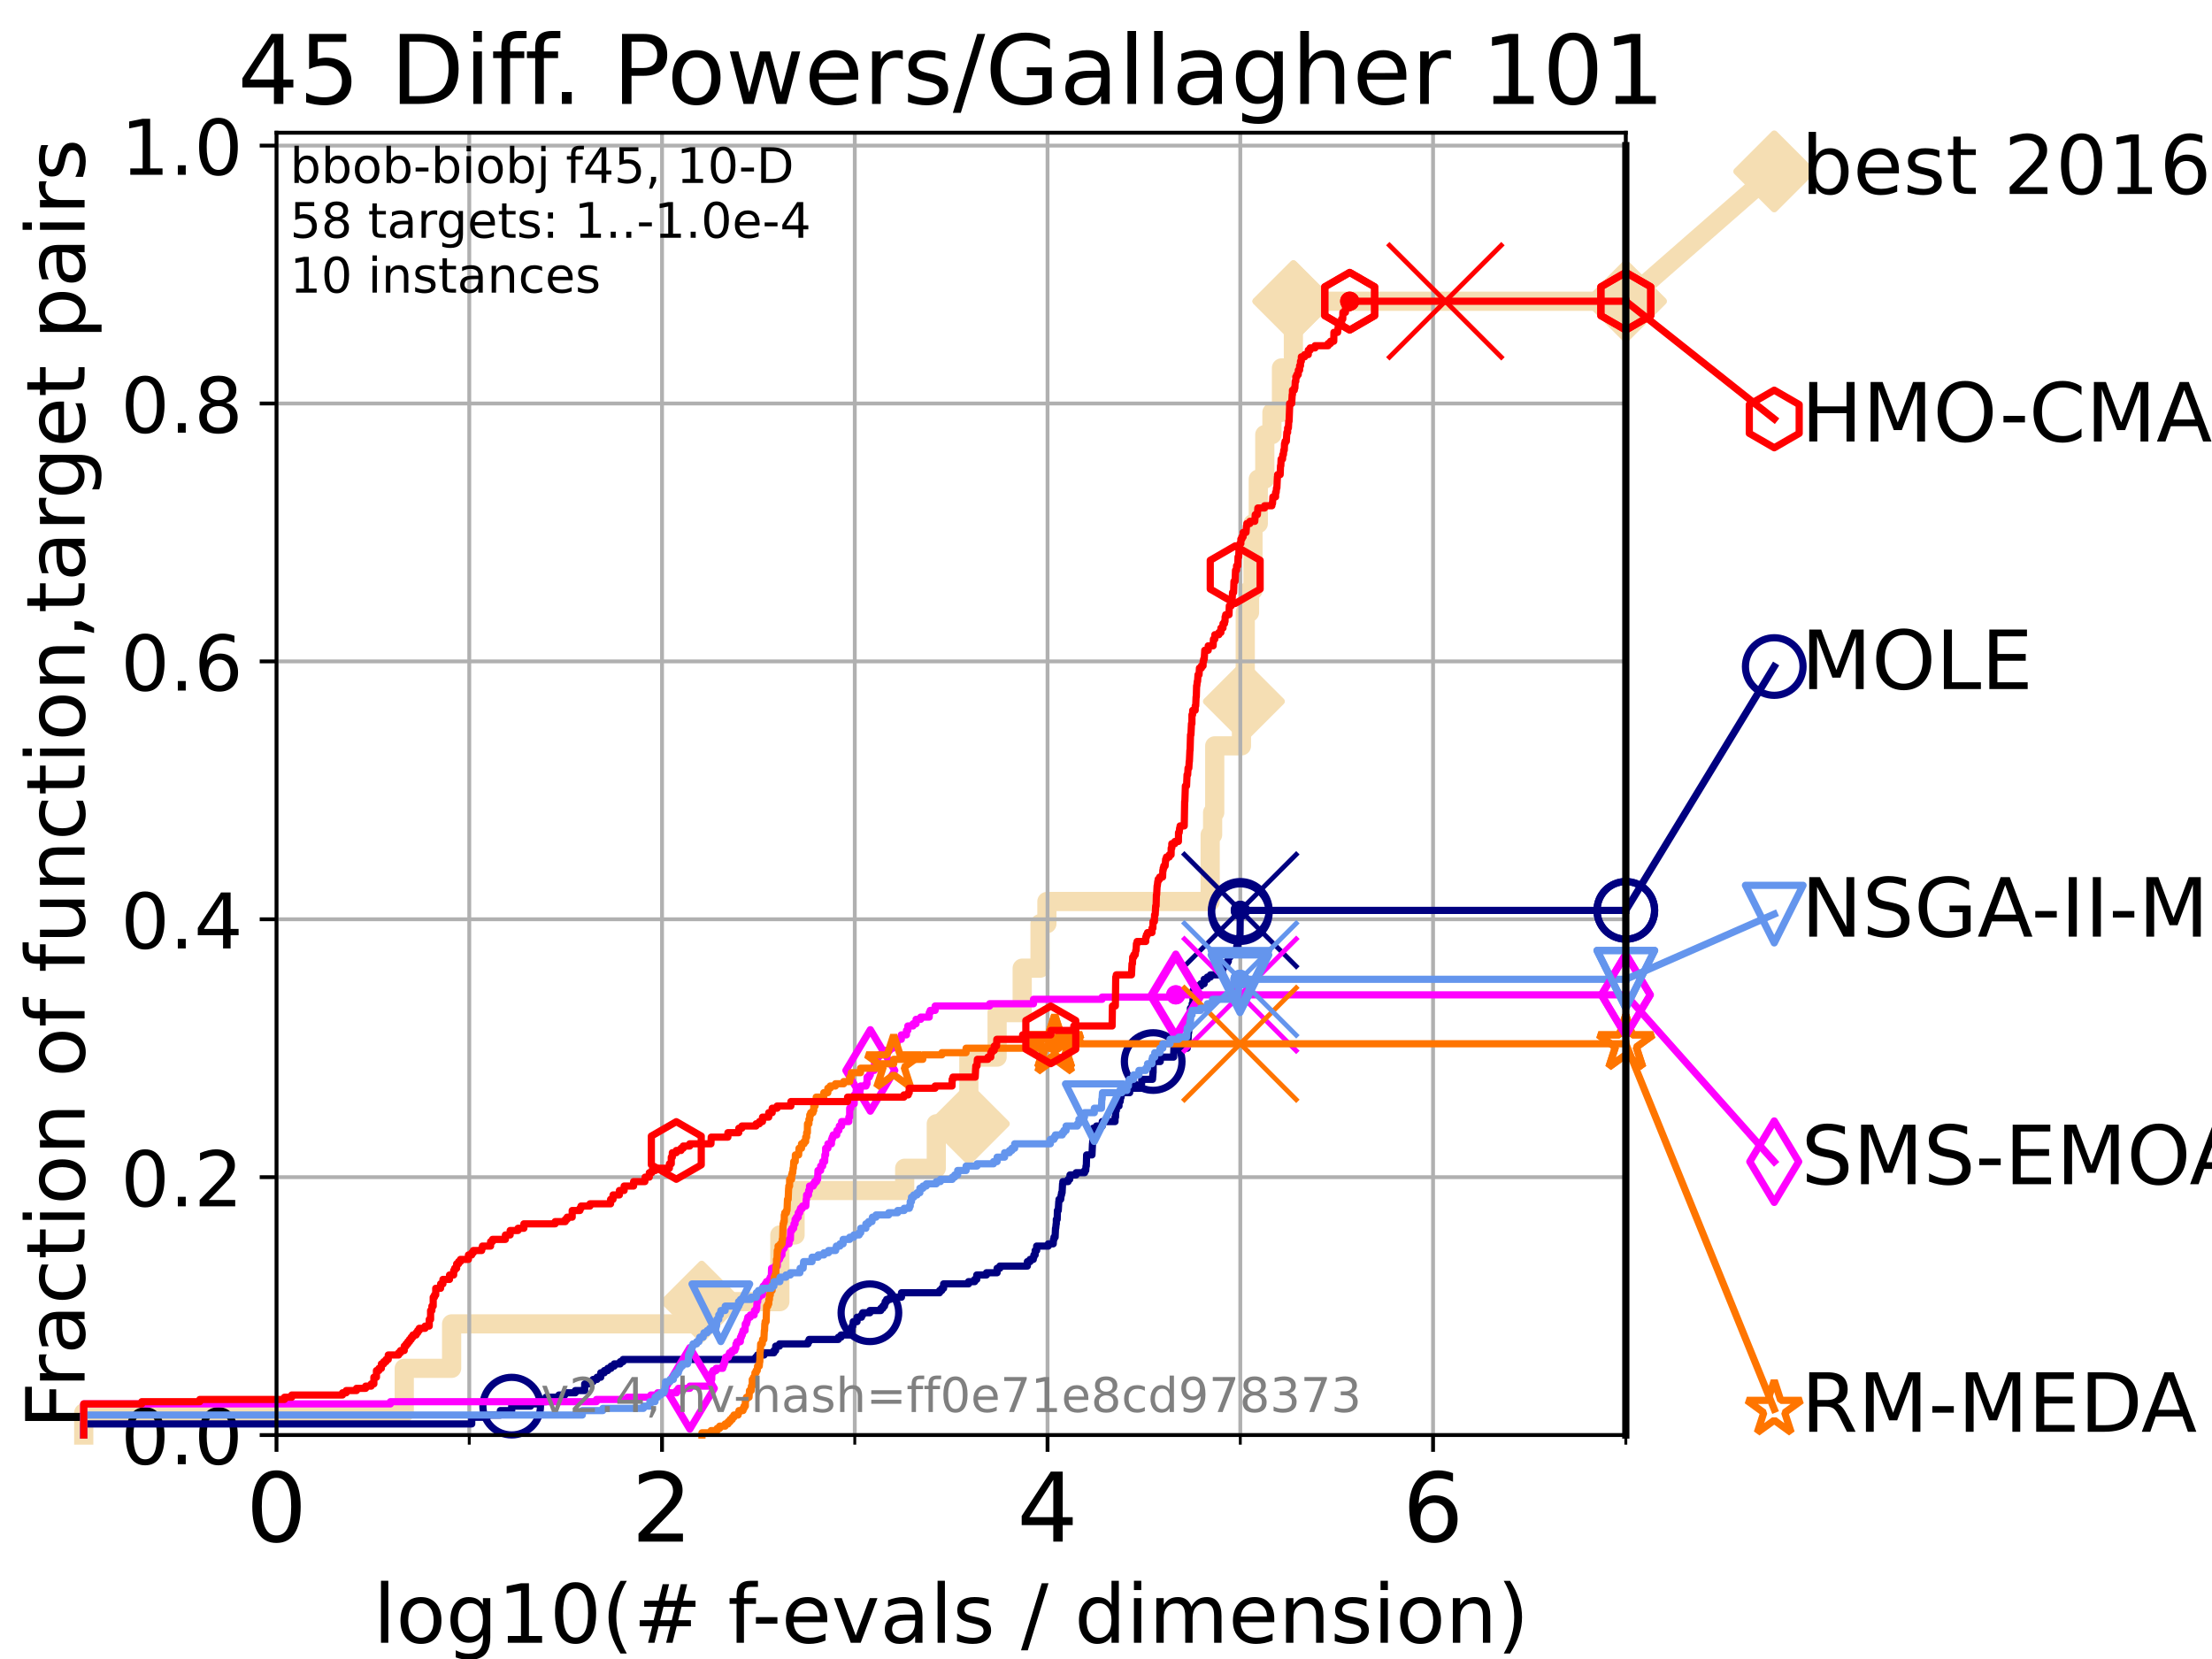 <?xml version="1.0" encoding="utf-8" standalone="no"?>
<!DOCTYPE svg PUBLIC "-//W3C//DTD SVG 1.1//EN"
  "http://www.w3.org/Graphics/SVG/1.1/DTD/svg11.dtd">
<!-- Created with matplotlib (https://matplotlib.org/) -->
<svg height="345.6pt" version="1.1" viewBox="0 0 460.8 345.6" width="460.8pt" xmlns="http://www.w3.org/2000/svg" xmlns:xlink="http://www.w3.org/1999/xlink">
 <defs>
  <style type="text/css">*{stroke-linecap:butt;stroke-linejoin:round;}</style>
 </defs>
 <g id="figure_1">
  <g id="patch_1">
   <path d="M 0 345.6 
L 460.8 345.6 
L 460.8 0 
L 0 0 
z
" style="fill:#ffffff;"/>
  </g>
  <g id="axes_1">
   <g id="patch_2">
    <path d="M 57.6 298.944 
L 338.688 298.944 
L 338.688 27.648 
L 57.6 27.648 
z
" style="fill:#ffffff;"/>
   </g>
   <g id="line2d_1">
    <path d="M 17.445 298.944 
L 17.445 294.313 
L 84.213 294.313 
L 84.213 285.05 
L 94.081 285.05 
L 94.081 275.788 
L 146.173 275.788 
L 146.173 271.157 
L 162.458 271.157 
L 162.458 257.263 
L 165.626 257.263 
L 165.626 248.001 
L 188.465 248.001 
L 188.465 243.37 
L 195.046 243.37 
L 195.046 234.107 
L 201.827 234.107 
L 201.827 220.214 
L 207.714 220.214 
L 207.714 210.951 
L 212.943 210.951 
L 212.943 201.689 
L 216.657 201.689 
L 216.657 192.426 
L 218.088 192.426 
L 218.088 187.795 
L 252.099 187.795 
L 252.099 173.901 
L 252.609 173.901 
L 252.609 169.27 
L 253.05 169.27 
L 253.05 155.377 
L 258.619 155.377 
L 258.619 146.114 
L 259.126 146.114 
L 259.126 141.483 
L 259.41 141.483 
L 259.41 127.589 
L 260.297 127.589 
L 260.297 122.958 
L 261.018 122.958 
L 261.018 109.065 
L 262.124 109.065 
L 262.124 99.802 
L 263.479 99.802 
L 263.479 90.54 
L 264.968 90.54 
L 264.968 85.909 
L 266.953 85.909 
L 266.953 76.646 
L 269.436 76.646 
L 269.436 62.753 
L 338.688 62.753 
" style="fill:none;stroke:#f5deb3;stroke-linecap:square;stroke-width:4;"/>
   </g>
   <g id="line2d_2">
    <defs>
     <path d="M -0 7.778 
L 7.778 0 
L 0 -7.778 
L -7.778 -0 
z
" id="mdc4e8f0079" style="stroke:#f5deb3;stroke-linejoin:miter;stroke-width:1.5;"/>
    </defs>
    <g>
     <use style="fill:#f5deb3;stroke:#f5deb3;stroke-linejoin:miter;stroke-width:1.5;" x="146.173" xlink:href="#mdc4e8f0079" y="271.157"/>
     <use style="fill:#f5deb3;stroke:#f5deb3;stroke-linejoin:miter;stroke-width:1.5;" x="201.827" xlink:href="#mdc4e8f0079" y="234.107"/>
     <use style="fill:#f5deb3;stroke:#f5deb3;stroke-linejoin:miter;stroke-width:1.5;" x="259.126" xlink:href="#mdc4e8f0079" y="146.114"/>
     <use style="fill:#f5deb3;stroke:#f5deb3;stroke-linejoin:miter;stroke-width:1.5;" x="269.436" xlink:href="#mdc4e8f0079" y="62.753"/>
     <use style="fill:#f5deb3;stroke:#f5deb3;stroke-linejoin:miter;stroke-width:1.5;" x="269.436" xlink:href="#mdc4e8f0079" y="62.753"/>
     <use style="fill:#f5deb3;stroke:#f5deb3;stroke-linejoin:miter;stroke-width:1.5;" x="338.688" xlink:href="#mdc4e8f0079" y="62.753"/>
    </g>
   </g>
   <g id="line2d_3">
    <path style="fill:none;stroke:#f5deb3;stroke-linecap:square;stroke-width:4;"/>
    <g/>
   </g>
   <g id="line2d_4">
    <path d="M 338.688 62.753 
L 369.608 35.706 
" style="fill:none;stroke:#f5deb3;stroke-linecap:square;stroke-width:4;"/>
    <g>
     <use style="fill:#f5deb3;stroke:#f5deb3;stroke-linejoin:miter;stroke-width:1.5;" x="338.688" xlink:href="#mdc4e8f0079" y="62.753"/>
     <use style="fill:#f5deb3;stroke:#f5deb3;stroke-linejoin:miter;stroke-width:1.5;" x="369.608" xlink:href="#mdc4e8f0079" y="35.706"/>
    </g>
   </g>
   <g id="matplotlib.axis_1">
    <g id="xtick_1">
     <g id="line2d_5">
      <path clip-path="url(#p9df878727c)" d="M 57.6 298.944 
L 57.6 27.648 
" style="fill:none;stroke:#b0b0b0;stroke-linecap:square;stroke-width:0.8;"/>
     </g>
     <g id="line2d_6">
      <defs>
       <path d="M 0 0 
L 0 3.5 
" id="m34aacf3693" style="stroke:#000000;stroke-width:0.8;"/>
      </defs>
      <g>
       <use style="stroke:#000000;stroke-width:0.8;" x="57.6" xlink:href="#m34aacf3693" y="298.944"/>
      </g>
     </g>
     <g id="text_1">
      <!-- 0 -->
      <g transform="translate(51.237 321.141)scale(0.2 -0.2)">
       <defs>
        <path d="M 31.781 66.406 
Q 24.172 66.406 20.328 58.906 
Q 16.5 51.422 16.5 36.375 
Q 16.5 21.391 20.328 13.891 
Q 24.172 6.391 31.781 6.391 
Q 39.453 6.391 43.281 13.891 
Q 47.125 21.391 47.125 36.375 
Q 47.125 51.422 43.281 58.906 
Q 39.453 66.406 31.781 66.406 
z
M 31.781 74.219 
Q 44.047 74.219 50.516 64.516 
Q 56.984 54.828 56.984 36.375 
Q 56.984 17.969 50.516 8.266 
Q 44.047 -1.422 31.781 -1.422 
Q 19.531 -1.422 13.062 8.266 
Q 6.594 17.969 6.594 36.375 
Q 6.594 54.828 13.062 64.516 
Q 19.531 74.219 31.781 74.219 
z
" id="DejaVuSans-48"/>
       </defs>
       <use xlink:href="#DejaVuSans-48"/>
      </g>
     </g>
    </g>
    <g id="xtick_2">
     <g id="line2d_7">
      <path clip-path="url(#p9df878727c)" d="M 137.911 298.944 
L 137.911 27.648 
" style="fill:none;stroke:#b0b0b0;stroke-linecap:square;stroke-width:0.8;"/>
     </g>
     <g id="line2d_8">
      <g>
       <use style="stroke:#000000;stroke-width:0.8;" x="137.911" xlink:href="#m34aacf3693" y="298.944"/>
      </g>
     </g>
     <g id="text_2">
      <!-- 2 -->
      <g transform="translate(131.548 321.141)scale(0.2 -0.2)">
       <defs>
        <path d="M 19.188 8.297 
L 53.609 8.297 
L 53.609 0 
L 7.328 0 
L 7.328 8.297 
Q 12.938 14.109 22.625 23.891 
Q 32.328 33.688 34.812 36.531 
Q 39.547 41.844 41.422 45.531 
Q 43.312 49.219 43.312 52.781 
Q 43.312 58.594 39.234 62.25 
Q 35.156 65.922 28.609 65.922 
Q 23.969 65.922 18.812 64.312 
Q 13.672 62.703 7.812 59.422 
L 7.812 69.391 
Q 13.766 71.781 18.938 73 
Q 24.125 74.219 28.422 74.219 
Q 39.75 74.219 46.484 68.547 
Q 53.219 62.891 53.219 53.422 
Q 53.219 48.922 51.531 44.891 
Q 49.859 40.875 45.406 35.406 
Q 44.188 33.984 37.641 27.219 
Q 31.109 20.453 19.188 8.297 
z
" id="DejaVuSans-50"/>
       </defs>
       <use xlink:href="#DejaVuSans-50"/>
      </g>
     </g>
    </g>
    <g id="xtick_3">
     <g id="line2d_9">
      <path clip-path="url(#p9df878727c)" d="M 218.222 298.944 
L 218.222 27.648 
" style="fill:none;stroke:#b0b0b0;stroke-linecap:square;stroke-width:0.8;"/>
     </g>
     <g id="line2d_10">
      <g>
       <use style="stroke:#000000;stroke-width:0.8;" x="218.222" xlink:href="#m34aacf3693" y="298.944"/>
      </g>
     </g>
     <g id="text_3">
      <!-- 4 -->
      <g transform="translate(211.859 321.141)scale(0.2 -0.2)">
       <defs>
        <path d="M 37.797 64.312 
L 12.891 25.391 
L 37.797 25.391 
z
M 35.203 72.906 
L 47.609 72.906 
L 47.609 25.391 
L 58.016 25.391 
L 58.016 17.188 
L 47.609 17.188 
L 47.609 0 
L 37.797 0 
L 37.797 17.188 
L 4.891 17.188 
L 4.891 26.703 
z
" id="DejaVuSans-52"/>
       </defs>
       <use xlink:href="#DejaVuSans-52"/>
      </g>
     </g>
    </g>
    <g id="xtick_4">
     <g id="line2d_11">
      <path clip-path="url(#p9df878727c)" d="M 298.533 298.944 
L 298.533 27.648 
" style="fill:none;stroke:#b0b0b0;stroke-linecap:square;stroke-width:0.8;"/>
     </g>
     <g id="line2d_12">
      <g>
       <use style="stroke:#000000;stroke-width:0.8;" x="298.533" xlink:href="#m34aacf3693" y="298.944"/>
      </g>
     </g>
     <g id="text_4">
      <!-- 6 -->
      <g transform="translate(292.17 321.141)scale(0.2 -0.2)">
       <defs>
        <path d="M 33.016 40.375 
Q 26.375 40.375 22.484 35.828 
Q 18.609 31.297 18.609 23.391 
Q 18.609 15.531 22.484 10.953 
Q 26.375 6.391 33.016 6.391 
Q 39.656 6.391 43.531 10.953 
Q 47.406 15.531 47.406 23.391 
Q 47.406 31.297 43.531 35.828 
Q 39.656 40.375 33.016 40.375 
z
M 52.594 71.297 
L 52.594 62.312 
Q 48.875 64.062 45.094 64.984 
Q 41.312 65.922 37.594 65.922 
Q 27.828 65.922 22.672 59.328 
Q 17.531 52.734 16.797 39.406 
Q 19.672 43.656 24.016 45.922 
Q 28.375 48.188 33.594 48.188 
Q 44.578 48.188 50.953 41.516 
Q 57.328 34.859 57.328 23.391 
Q 57.328 12.156 50.688 5.359 
Q 44.047 -1.422 33.016 -1.422 
Q 20.359 -1.422 13.672 8.266 
Q 6.984 17.969 6.984 36.375 
Q 6.984 53.656 15.188 63.938 
Q 23.391 74.219 37.203 74.219 
Q 40.922 74.219 44.703 73.484 
Q 48.484 72.75 52.594 71.297 
z
" id="DejaVuSans-54"/>
       </defs>
       <use xlink:href="#DejaVuSans-54"/>
      </g>
     </g>
    </g>
    <g id="xtick_5">
     <g id="line2d_13">
      <path clip-path="url(#p9df878727c)" d="M 97.755 298.944 
L 97.755 27.648 
" style="fill:none;stroke:#b0b0b0;stroke-linecap:square;stroke-width:0.8;"/>
     </g>
     <g id="line2d_14">
      <defs>
       <path d="M 0 0 
L 0 2 
" id="mb567ed94f5" style="stroke:#000000;stroke-width:0.6;"/>
      </defs>
      <g>
       <use style="stroke:#000000;stroke-width:0.6;" x="97.755" xlink:href="#mb567ed94f5" y="298.944"/>
      </g>
     </g>
    </g>
    <g id="xtick_6">
     <g id="line2d_15">
      <path clip-path="url(#p9df878727c)" d="M 178.066 298.944 
L 178.066 27.648 
" style="fill:none;stroke:#b0b0b0;stroke-linecap:square;stroke-width:0.8;"/>
     </g>
     <g id="line2d_16">
      <g>
       <use style="stroke:#000000;stroke-width:0.6;" x="178.066" xlink:href="#mb567ed94f5" y="298.944"/>
      </g>
     </g>
    </g>
    <g id="xtick_7">
     <g id="line2d_17">
      <path clip-path="url(#p9df878727c)" d="M 258.377 298.944 
L 258.377 27.648 
" style="fill:none;stroke:#b0b0b0;stroke-linecap:square;stroke-width:0.8;"/>
     </g>
     <g id="line2d_18">
      <g>
       <use style="stroke:#000000;stroke-width:0.6;" x="258.377" xlink:href="#mb567ed94f5" y="298.944"/>
      </g>
     </g>
    </g>
    <g id="xtick_8">
     <g id="line2d_19">
      <path clip-path="url(#p9df878727c)" d="M 338.688 298.944 
L 338.688 27.648 
" style="fill:none;stroke:#b0b0b0;stroke-linecap:square;stroke-width:0.8;"/>
     </g>
     <g id="line2d_20">
      <g>
       <use style="stroke:#000000;stroke-width:0.6;" x="338.688" xlink:href="#mb567ed94f5" y="298.944"/>
      </g>
     </g>
    </g>
    <g id="text_5">
     <!-- log10(# f-evals / dimension) -->
     <g transform="translate(77.764 342.218)scale(0.17 -0.17)">
      <defs>
       <path d="M 9.422 75.984 
L 18.406 75.984 
L 18.406 0 
L 9.422 0 
z
" id="DejaVuSans-108"/>
       <path d="M 30.609 48.391 
Q 23.391 48.391 19.188 42.75 
Q 14.984 37.109 14.984 27.297 
Q 14.984 17.484 19.156 11.844 
Q 23.344 6.203 30.609 6.203 
Q 37.797 6.203 41.984 11.859 
Q 46.188 17.531 46.188 27.297 
Q 46.188 37.016 41.984 42.703 
Q 37.797 48.391 30.609 48.391 
z
M 30.609 56 
Q 42.328 56 49.016 48.375 
Q 55.719 40.766 55.719 27.297 
Q 55.719 13.875 49.016 6.219 
Q 42.328 -1.422 30.609 -1.422 
Q 18.844 -1.422 12.172 6.219 
Q 5.516 13.875 5.516 27.297 
Q 5.516 40.766 12.172 48.375 
Q 18.844 56 30.609 56 
z
" id="DejaVuSans-111"/>
       <path d="M 45.406 27.984 
Q 45.406 37.75 41.375 43.109 
Q 37.359 48.484 30.078 48.484 
Q 22.859 48.484 18.828 43.109 
Q 14.797 37.75 14.797 27.984 
Q 14.797 18.266 18.828 12.891 
Q 22.859 7.516 30.078 7.516 
Q 37.359 7.516 41.375 12.891 
Q 45.406 18.266 45.406 27.984 
z
M 54.391 6.781 
Q 54.391 -7.172 48.188 -13.984 
Q 42 -20.797 29.203 -20.797 
Q 24.469 -20.797 20.266 -20.094 
Q 16.062 -19.391 12.109 -17.922 
L 12.109 -9.188 
Q 16.062 -11.328 19.922 -12.344 
Q 23.781 -13.375 27.781 -13.375 
Q 36.625 -13.375 41.016 -8.766 
Q 45.406 -4.156 45.406 5.172 
L 45.406 9.625 
Q 42.625 4.781 38.281 2.391 
Q 33.938 0 27.875 0 
Q 17.828 0 11.672 7.656 
Q 5.516 15.328 5.516 27.984 
Q 5.516 40.672 11.672 48.328 
Q 17.828 56 27.875 56 
Q 33.938 56 38.281 53.609 
Q 42.625 51.219 45.406 46.391 
L 45.406 54.688 
L 54.391 54.688 
z
" id="DejaVuSans-103"/>
       <path d="M 12.406 8.297 
L 28.516 8.297 
L 28.516 63.922 
L 10.984 60.406 
L 10.984 69.391 
L 28.422 72.906 
L 38.281 72.906 
L 38.281 8.297 
L 54.391 8.297 
L 54.391 0 
L 12.406 0 
z
" id="DejaVuSans-49"/>
       <path d="M 31 75.875 
Q 24.469 64.656 21.281 53.656 
Q 18.109 42.672 18.109 31.391 
Q 18.109 20.125 21.312 9.062 
Q 24.516 -2 31 -13.188 
L 23.188 -13.188 
Q 15.875 -1.703 12.234 9.375 
Q 8.594 20.453 8.594 31.391 
Q 8.594 42.281 12.203 53.312 
Q 15.828 64.359 23.188 75.875 
z
" id="DejaVuSans-40"/>
       <path d="M 51.125 44 
L 36.922 44 
L 32.812 27.688 
L 47.125 27.688 
z
M 43.797 71.781 
L 38.719 51.516 
L 52.984 51.516 
L 58.109 71.781 
L 65.922 71.781 
L 60.891 51.516 
L 76.125 51.516 
L 76.125 44 
L 58.984 44 
L 54.984 27.688 
L 70.516 27.688 
L 70.516 20.219 
L 53.078 20.219 
L 48 0 
L 40.188 0 
L 45.219 20.219 
L 30.906 20.219 
L 25.875 0 
L 18.016 0 
L 23.094 20.219 
L 7.719 20.219 
L 7.719 27.688 
L 24.906 27.688 
L 29 44 
L 13.281 44 
L 13.281 51.516 
L 30.906 51.516 
L 35.891 71.781 
z
" id="DejaVuSans-35"/>
       <path id="DejaVuSans-32"/>
       <path d="M 37.109 75.984 
L 37.109 68.5 
L 28.516 68.5 
Q 23.688 68.5 21.797 66.547 
Q 19.922 64.594 19.922 59.516 
L 19.922 54.688 
L 34.719 54.688 
L 34.719 47.703 
L 19.922 47.703 
L 19.922 0 
L 10.891 0 
L 10.891 47.703 
L 2.297 47.703 
L 2.297 54.688 
L 10.891 54.688 
L 10.891 58.5 
Q 10.891 67.625 15.141 71.797 
Q 19.391 75.984 28.609 75.984 
z
" id="DejaVuSans-102"/>
       <path d="M 4.891 31.391 
L 31.203 31.391 
L 31.203 23.391 
L 4.891 23.391 
z
" id="DejaVuSans-45"/>
       <path d="M 56.203 29.594 
L 56.203 25.203 
L 14.891 25.203 
Q 15.484 15.922 20.484 11.062 
Q 25.484 6.203 34.422 6.203 
Q 39.594 6.203 44.453 7.469 
Q 49.312 8.734 54.109 11.281 
L 54.109 2.781 
Q 49.266 0.734 44.188 -0.344 
Q 39.109 -1.422 33.891 -1.422 
Q 20.797 -1.422 13.156 6.188 
Q 5.516 13.812 5.516 26.812 
Q 5.516 40.234 12.766 48.109 
Q 20.016 56 32.328 56 
Q 43.359 56 49.781 48.891 
Q 56.203 41.797 56.203 29.594 
z
M 47.219 32.234 
Q 47.125 39.594 43.094 43.984 
Q 39.062 48.391 32.422 48.391 
Q 24.906 48.391 20.391 44.141 
Q 15.875 39.891 15.188 32.172 
z
" id="DejaVuSans-101"/>
       <path d="M 2.984 54.688 
L 12.5 54.688 
L 29.594 8.797 
L 46.688 54.688 
L 56.203 54.688 
L 35.688 0 
L 23.484 0 
z
" id="DejaVuSans-118"/>
       <path d="M 34.281 27.484 
Q 23.391 27.484 19.188 25 
Q 14.984 22.516 14.984 16.5 
Q 14.984 11.719 18.141 8.906 
Q 21.297 6.109 26.703 6.109 
Q 34.188 6.109 38.703 11.406 
Q 43.219 16.703 43.219 25.484 
L 43.219 27.484 
z
M 52.203 31.203 
L 52.203 0 
L 43.219 0 
L 43.219 8.297 
Q 40.141 3.328 35.547 0.953 
Q 30.953 -1.422 24.312 -1.422 
Q 15.922 -1.422 10.953 3.297 
Q 6 8.016 6 15.922 
Q 6 25.141 12.172 29.828 
Q 18.359 34.516 30.609 34.516 
L 43.219 34.516 
L 43.219 35.406 
Q 43.219 41.609 39.141 45 
Q 35.062 48.391 27.688 48.391 
Q 23 48.391 18.547 47.266 
Q 14.109 46.141 10.016 43.891 
L 10.016 52.203 
Q 14.938 54.109 19.578 55.047 
Q 24.219 56 28.609 56 
Q 40.484 56 46.344 49.844 
Q 52.203 43.703 52.203 31.203 
z
" id="DejaVuSans-97"/>
       <path d="M 44.281 53.078 
L 44.281 44.578 
Q 40.484 46.531 36.375 47.5 
Q 32.281 48.484 27.875 48.484 
Q 21.188 48.484 17.844 46.438 
Q 14.5 44.391 14.5 40.281 
Q 14.5 37.156 16.891 35.375 
Q 19.281 33.594 26.516 31.984 
L 29.594 31.297 
Q 39.156 29.25 43.188 25.516 
Q 47.219 21.781 47.219 15.094 
Q 47.219 7.469 41.188 3.016 
Q 35.156 -1.422 24.609 -1.422 
Q 20.219 -1.422 15.453 -0.562 
Q 10.688 0.297 5.422 2 
L 5.422 11.281 
Q 10.406 8.688 15.234 7.391 
Q 20.062 6.109 24.812 6.109 
Q 31.156 6.109 34.562 8.281 
Q 37.984 10.453 37.984 14.406 
Q 37.984 18.062 35.516 20.016 
Q 33.062 21.969 24.703 23.781 
L 21.578 24.516 
Q 13.234 26.266 9.516 29.906 
Q 5.812 33.547 5.812 39.891 
Q 5.812 47.609 11.281 51.797 
Q 16.75 56 26.812 56 
Q 31.781 56 36.172 55.266 
Q 40.578 54.547 44.281 53.078 
z
" id="DejaVuSans-115"/>
       <path d="M 25.391 72.906 
L 33.688 72.906 
L 8.297 -9.281 
L 0 -9.281 
z
" id="DejaVuSans-47"/>
       <path d="M 45.406 46.391 
L 45.406 75.984 
L 54.391 75.984 
L 54.391 0 
L 45.406 0 
L 45.406 8.203 
Q 42.578 3.328 38.25 0.953 
Q 33.938 -1.422 27.875 -1.422 
Q 17.969 -1.422 11.734 6.484 
Q 5.516 14.406 5.516 27.297 
Q 5.516 40.188 11.734 48.094 
Q 17.969 56 27.875 56 
Q 33.938 56 38.25 53.625 
Q 42.578 51.266 45.406 46.391 
z
M 14.797 27.297 
Q 14.797 17.391 18.875 11.75 
Q 22.953 6.109 30.078 6.109 
Q 37.203 6.109 41.297 11.75 
Q 45.406 17.391 45.406 27.297 
Q 45.406 37.203 41.297 42.844 
Q 37.203 48.484 30.078 48.484 
Q 22.953 48.484 18.875 42.844 
Q 14.797 37.203 14.797 27.297 
z
" id="DejaVuSans-100"/>
       <path d="M 9.422 54.688 
L 18.406 54.688 
L 18.406 0 
L 9.422 0 
z
M 9.422 75.984 
L 18.406 75.984 
L 18.406 64.594 
L 9.422 64.594 
z
" id="DejaVuSans-105"/>
       <path d="M 52 44.188 
Q 55.375 50.25 60.062 53.125 
Q 64.75 56 71.094 56 
Q 79.641 56 84.281 50.016 
Q 88.922 44.047 88.922 33.016 
L 88.922 0 
L 79.891 0 
L 79.891 32.719 
Q 79.891 40.578 77.094 44.375 
Q 74.312 48.188 68.609 48.188 
Q 61.625 48.188 57.562 43.547 
Q 53.516 38.922 53.516 30.906 
L 53.516 0 
L 44.484 0 
L 44.484 32.719 
Q 44.484 40.625 41.703 44.406 
Q 38.922 48.188 33.109 48.188 
Q 26.219 48.188 22.156 43.531 
Q 18.109 38.875 18.109 30.906 
L 18.109 0 
L 9.078 0 
L 9.078 54.688 
L 18.109 54.688 
L 18.109 46.188 
Q 21.188 51.219 25.484 53.609 
Q 29.781 56 35.688 56 
Q 41.656 56 45.828 52.969 
Q 50 49.953 52 44.188 
z
" id="DejaVuSans-109"/>
       <path d="M 54.891 33.016 
L 54.891 0 
L 45.906 0 
L 45.906 32.719 
Q 45.906 40.484 42.875 44.328 
Q 39.844 48.188 33.797 48.188 
Q 26.516 48.188 22.312 43.547 
Q 18.109 38.922 18.109 30.906 
L 18.109 0 
L 9.078 0 
L 9.078 54.688 
L 18.109 54.688 
L 18.109 46.188 
Q 21.344 51.125 25.703 53.562 
Q 30.078 56 35.797 56 
Q 45.219 56 50.047 50.172 
Q 54.891 44.344 54.891 33.016 
z
" id="DejaVuSans-110"/>
       <path d="M 8.016 75.875 
L 15.828 75.875 
Q 23.141 64.359 26.781 53.312 
Q 30.422 42.281 30.422 31.391 
Q 30.422 20.453 26.781 9.375 
Q 23.141 -1.703 15.828 -13.188 
L 8.016 -13.188 
Q 14.5 -2 17.703 9.062 
Q 20.906 20.125 20.906 31.391 
Q 20.906 42.672 17.703 53.656 
Q 14.5 64.656 8.016 75.875 
z
" id="DejaVuSans-41"/>
      </defs>
      <use xlink:href="#DejaVuSans-108"/>
      <use x="27.783" xlink:href="#DejaVuSans-111"/>
      <use x="88.965" xlink:href="#DejaVuSans-103"/>
      <use x="152.441" xlink:href="#DejaVuSans-49"/>
      <use x="216.064" xlink:href="#DejaVuSans-48"/>
      <use x="279.688" xlink:href="#DejaVuSans-40"/>
      <use x="318.701" xlink:href="#DejaVuSans-35"/>
      <use x="402.49" xlink:href="#DejaVuSans-32"/>
      <use x="434.277" xlink:href="#DejaVuSans-102"/>
      <use x="463.982" xlink:href="#DejaVuSans-45"/>
      <use x="500.066" xlink:href="#DejaVuSans-101"/>
      <use x="561.59" xlink:href="#DejaVuSans-118"/>
      <use x="620.77" xlink:href="#DejaVuSans-97"/>
      <use x="682.049" xlink:href="#DejaVuSans-108"/>
      <use x="709.832" xlink:href="#DejaVuSans-115"/>
      <use x="761.932" xlink:href="#DejaVuSans-32"/>
      <use x="793.719" xlink:href="#DejaVuSans-47"/>
      <use x="827.41" xlink:href="#DejaVuSans-32"/>
      <use x="859.197" xlink:href="#DejaVuSans-100"/>
      <use x="922.674" xlink:href="#DejaVuSans-105"/>
      <use x="950.457" xlink:href="#DejaVuSans-109"/>
      <use x="1047.869" xlink:href="#DejaVuSans-101"/>
      <use x="1109.393" xlink:href="#DejaVuSans-110"/>
      <use x="1172.771" xlink:href="#DejaVuSans-115"/>
      <use x="1224.871" xlink:href="#DejaVuSans-105"/>
      <use x="1252.654" xlink:href="#DejaVuSans-111"/>
      <use x="1313.836" xlink:href="#DejaVuSans-110"/>
      <use x="1377.215" xlink:href="#DejaVuSans-41"/>
     </g>
    </g>
   </g>
   <g id="matplotlib.axis_2">
    <g id="ytick_1">
     <g id="line2d_21">
      <path clip-path="url(#p9df878727c)" d="M 57.6 298.944 
L 338.688 298.944 
" style="fill:none;stroke:#b0b0b0;stroke-linecap:square;stroke-width:0.8;"/>
     </g>
     <g id="line2d_22">
      <defs>
       <path d="M 0 0 
L -3.5 0 
" id="m8de17c09e3" style="stroke:#000000;stroke-width:0.8;"/>
      </defs>
      <g>
       <use style="stroke:#000000;stroke-width:0.8;" x="57.6" xlink:href="#m8de17c09e3" y="298.944"/>
      </g>
     </g>
     <g id="text_6">
      <!-- 0.0 -->
      <g transform="translate(25.155 305.023)scale(0.16 -0.16)">
       <defs>
        <path d="M 10.688 12.406 
L 21 12.406 
L 21 0 
L 10.688 0 
z
" id="DejaVuSans-46"/>
       </defs>
       <use xlink:href="#DejaVuSans-48"/>
       <use x="63.623" xlink:href="#DejaVuSans-46"/>
       <use x="95.41" xlink:href="#DejaVuSans-48"/>
      </g>
     </g>
    </g>
    <g id="ytick_2">
     <g id="line2d_23">
      <path clip-path="url(#p9df878727c)" d="M 57.6 245.222 
L 338.688 245.222 
" style="fill:none;stroke:#b0b0b0;stroke-linecap:square;stroke-width:0.8;"/>
     </g>
     <g id="line2d_24">
      <g>
       <use style="stroke:#000000;stroke-width:0.8;" x="57.6" xlink:href="#m8de17c09e3" y="245.222"/>
      </g>
     </g>
     <g id="text_7">
      <!-- 0.2 -->
      <g transform="translate(25.155 251.301)scale(0.16 -0.16)">
       <use xlink:href="#DejaVuSans-48"/>
       <use x="63.623" xlink:href="#DejaVuSans-46"/>
       <use x="95.41" xlink:href="#DejaVuSans-50"/>
      </g>
     </g>
    </g>
    <g id="ytick_3">
     <g id="line2d_25">
      <path clip-path="url(#p9df878727c)" d="M 57.6 191.5 
L 338.688 191.5 
" style="fill:none;stroke:#b0b0b0;stroke-linecap:square;stroke-width:0.8;"/>
     </g>
     <g id="line2d_26">
      <g>
       <use style="stroke:#000000;stroke-width:0.8;" x="57.6" xlink:href="#m8de17c09e3" y="191.5"/>
      </g>
     </g>
     <g id="text_8">
      <!-- 0.4 -->
      <g transform="translate(25.155 197.579)scale(0.16 -0.16)">
       <use xlink:href="#DejaVuSans-48"/>
       <use x="63.623" xlink:href="#DejaVuSans-46"/>
       <use x="95.41" xlink:href="#DejaVuSans-52"/>
      </g>
     </g>
    </g>
    <g id="ytick_4">
     <g id="line2d_27">
      <path clip-path="url(#p9df878727c)" d="M 57.6 137.778 
L 338.688 137.778 
" style="fill:none;stroke:#b0b0b0;stroke-linecap:square;stroke-width:0.8;"/>
     </g>
     <g id="line2d_28">
      <g>
       <use style="stroke:#000000;stroke-width:0.8;" x="57.6" xlink:href="#m8de17c09e3" y="137.778"/>
      </g>
     </g>
     <g id="text_9">
      <!-- 0.6 -->
      <g transform="translate(25.155 143.857)scale(0.16 -0.16)">
       <use xlink:href="#DejaVuSans-48"/>
       <use x="63.623" xlink:href="#DejaVuSans-46"/>
       <use x="95.41" xlink:href="#DejaVuSans-54"/>
      </g>
     </g>
    </g>
    <g id="ytick_5">
     <g id="line2d_29">
      <path clip-path="url(#p9df878727c)" d="M 57.6 84.056 
L 338.688 84.056 
" style="fill:none;stroke:#b0b0b0;stroke-linecap:square;stroke-width:0.8;"/>
     </g>
     <g id="line2d_30">
      <g>
       <use style="stroke:#000000;stroke-width:0.8;" x="57.6" xlink:href="#m8de17c09e3" y="84.056"/>
      </g>
     </g>
     <g id="text_10">
      <!-- 0.8 -->
      <g transform="translate(25.155 90.135)scale(0.16 -0.16)">
       <defs>
        <path d="M 31.781 34.625 
Q 24.75 34.625 20.719 30.859 
Q 16.703 27.094 16.703 20.516 
Q 16.703 13.922 20.719 10.156 
Q 24.75 6.391 31.781 6.391 
Q 38.812 6.391 42.859 10.172 
Q 46.922 13.969 46.922 20.516 
Q 46.922 27.094 42.891 30.859 
Q 38.875 34.625 31.781 34.625 
z
M 21.922 38.812 
Q 15.578 40.375 12.031 44.719 
Q 8.5 49.078 8.5 55.328 
Q 8.5 64.062 14.719 69.141 
Q 20.953 74.219 31.781 74.219 
Q 42.672 74.219 48.875 69.141 
Q 55.078 64.062 55.078 55.328 
Q 55.078 49.078 51.531 44.719 
Q 48 40.375 41.703 38.812 
Q 48.828 37.156 52.797 32.312 
Q 56.781 27.484 56.781 20.516 
Q 56.781 9.906 50.312 4.234 
Q 43.844 -1.422 31.781 -1.422 
Q 19.734 -1.422 13.25 4.234 
Q 6.781 9.906 6.781 20.516 
Q 6.781 27.484 10.781 32.312 
Q 14.797 37.156 21.922 38.812 
z
M 18.312 54.391 
Q 18.312 48.734 21.844 45.562 
Q 25.391 42.391 31.781 42.391 
Q 38.141 42.391 41.719 45.562 
Q 45.312 48.734 45.312 54.391 
Q 45.312 60.062 41.719 63.234 
Q 38.141 66.406 31.781 66.406 
Q 25.391 66.406 21.844 63.234 
Q 18.312 60.062 18.312 54.391 
z
" id="DejaVuSans-56"/>
       </defs>
       <use xlink:href="#DejaVuSans-48"/>
       <use x="63.623" xlink:href="#DejaVuSans-46"/>
       <use x="95.41" xlink:href="#DejaVuSans-56"/>
      </g>
     </g>
    </g>
    <g id="ytick_6">
     <g id="line2d_31">
      <path clip-path="url(#p9df878727c)" d="M 57.6 30.334 
L 338.688 30.334 
" style="fill:none;stroke:#b0b0b0;stroke-linecap:square;stroke-width:0.8;"/>
     </g>
     <g id="line2d_32">
      <g>
       <use style="stroke:#000000;stroke-width:0.8;" x="57.6" xlink:href="#m8de17c09e3" y="30.334"/>
      </g>
     </g>
     <g id="text_11">
      <!-- 1.0 -->
      <g transform="translate(25.155 36.413)scale(0.16 -0.16)">
       <use xlink:href="#DejaVuSans-49"/>
       <use x="63.623" xlink:href="#DejaVuSans-46"/>
       <use x="95.41" xlink:href="#DejaVuSans-48"/>
      </g>
     </g>
    </g>
    <g id="text_12">
     <!-- Fraction of function,target pairs -->
     <g transform="translate(17.62 297.681)rotate(-90)scale(0.17 -0.17)">
      <defs>
       <path d="M 9.812 72.906 
L 51.703 72.906 
L 51.703 64.594 
L 19.672 64.594 
L 19.672 43.109 
L 48.578 43.109 
L 48.578 34.812 
L 19.672 34.812 
L 19.672 0 
L 9.812 0 
z
" id="DejaVuSans-70"/>
       <path d="M 41.109 46.297 
Q 39.594 47.172 37.812 47.578 
Q 36.031 48 33.891 48 
Q 26.266 48 22.188 43.047 
Q 18.109 38.094 18.109 28.812 
L 18.109 0 
L 9.078 0 
L 9.078 54.688 
L 18.109 54.688 
L 18.109 46.188 
Q 20.953 51.172 25.484 53.578 
Q 30.031 56 36.531 56 
Q 37.453 56 38.578 55.875 
Q 39.703 55.766 41.062 55.516 
z
" id="DejaVuSans-114"/>
       <path d="M 48.781 52.594 
L 48.781 44.188 
Q 44.969 46.297 41.141 47.344 
Q 37.312 48.391 33.406 48.391 
Q 24.656 48.391 19.812 42.844 
Q 14.984 37.312 14.984 27.297 
Q 14.984 17.281 19.812 11.734 
Q 24.656 6.203 33.406 6.203 
Q 37.312 6.203 41.141 7.25 
Q 44.969 8.297 48.781 10.406 
L 48.781 2.094 
Q 45.016 0.344 40.984 -0.531 
Q 36.969 -1.422 32.422 -1.422 
Q 20.062 -1.422 12.781 6.344 
Q 5.516 14.109 5.516 27.297 
Q 5.516 40.672 12.859 48.328 
Q 20.219 56 33.016 56 
Q 37.156 56 41.109 55.141 
Q 45.062 54.297 48.781 52.594 
z
" id="DejaVuSans-99"/>
       <path d="M 18.312 70.219 
L 18.312 54.688 
L 36.812 54.688 
L 36.812 47.703 
L 18.312 47.703 
L 18.312 18.016 
Q 18.312 11.328 20.141 9.422 
Q 21.969 7.516 27.594 7.516 
L 36.812 7.516 
L 36.812 0 
L 27.594 0 
Q 17.188 0 13.234 3.875 
Q 9.281 7.766 9.281 18.016 
L 9.281 47.703 
L 2.688 47.703 
L 2.688 54.688 
L 9.281 54.688 
L 9.281 70.219 
z
" id="DejaVuSans-116"/>
       <path d="M 8.5 21.578 
L 8.5 54.688 
L 17.484 54.688 
L 17.484 21.922 
Q 17.484 14.156 20.5 10.266 
Q 23.531 6.391 29.594 6.391 
Q 36.859 6.391 41.078 11.031 
Q 45.312 15.672 45.312 23.688 
L 45.312 54.688 
L 54.297 54.688 
L 54.297 0 
L 45.312 0 
L 45.312 8.406 
Q 42.047 3.422 37.719 1 
Q 33.406 -1.422 27.688 -1.422 
Q 18.266 -1.422 13.375 4.438 
Q 8.5 10.297 8.5 21.578 
z
M 31.109 56 
z
" id="DejaVuSans-117"/>
       <path d="M 11.719 12.406 
L 22.016 12.406 
L 22.016 4 
L 14.016 -11.625 
L 7.719 -11.625 
L 11.719 4 
z
" id="DejaVuSans-44"/>
       <path d="M 18.109 8.203 
L 18.109 -20.797 
L 9.078 -20.797 
L 9.078 54.688 
L 18.109 54.688 
L 18.109 46.391 
Q 20.953 51.266 25.266 53.625 
Q 29.594 56 35.594 56 
Q 45.562 56 51.781 48.094 
Q 58.016 40.188 58.016 27.297 
Q 58.016 14.406 51.781 6.484 
Q 45.562 -1.422 35.594 -1.422 
Q 29.594 -1.422 25.266 0.953 
Q 20.953 3.328 18.109 8.203 
z
M 48.688 27.297 
Q 48.688 37.203 44.609 42.844 
Q 40.531 48.484 33.406 48.484 
Q 26.266 48.484 22.188 42.844 
Q 18.109 37.203 18.109 27.297 
Q 18.109 17.391 22.188 11.75 
Q 26.266 6.109 33.406 6.109 
Q 40.531 6.109 44.609 11.75 
Q 48.688 17.391 48.688 27.297 
z
" id="DejaVuSans-112"/>
      </defs>
      <use xlink:href="#DejaVuSans-70"/>
      <use x="50.27" xlink:href="#DejaVuSans-114"/>
      <use x="91.383" xlink:href="#DejaVuSans-97"/>
      <use x="152.662" xlink:href="#DejaVuSans-99"/>
      <use x="207.643" xlink:href="#DejaVuSans-116"/>
      <use x="246.852" xlink:href="#DejaVuSans-105"/>
      <use x="274.635" xlink:href="#DejaVuSans-111"/>
      <use x="335.816" xlink:href="#DejaVuSans-110"/>
      <use x="399.195" xlink:href="#DejaVuSans-32"/>
      <use x="430.982" xlink:href="#DejaVuSans-111"/>
      <use x="492.164" xlink:href="#DejaVuSans-102"/>
      <use x="527.369" xlink:href="#DejaVuSans-32"/>
      <use x="559.156" xlink:href="#DejaVuSans-102"/>
      <use x="594.361" xlink:href="#DejaVuSans-117"/>
      <use x="657.74" xlink:href="#DejaVuSans-110"/>
      <use x="721.119" xlink:href="#DejaVuSans-99"/>
      <use x="776.1" xlink:href="#DejaVuSans-116"/>
      <use x="815.309" xlink:href="#DejaVuSans-105"/>
      <use x="843.092" xlink:href="#DejaVuSans-111"/>
      <use x="904.273" xlink:href="#DejaVuSans-110"/>
      <use x="967.652" xlink:href="#DejaVuSans-44"/>
      <use x="999.439" xlink:href="#DejaVuSans-116"/>
      <use x="1038.648" xlink:href="#DejaVuSans-97"/>
      <use x="1099.928" xlink:href="#DejaVuSans-114"/>
      <use x="1139.291" xlink:href="#DejaVuSans-103"/>
      <use x="1202.768" xlink:href="#DejaVuSans-101"/>
      <use x="1264.291" xlink:href="#DejaVuSans-116"/>
      <use x="1303.5" xlink:href="#DejaVuSans-32"/>
      <use x="1335.287" xlink:href="#DejaVuSans-112"/>
      <use x="1398.764" xlink:href="#DejaVuSans-97"/>
      <use x="1460.043" xlink:href="#DejaVuSans-105"/>
      <use x="1487.826" xlink:href="#DejaVuSans-114"/>
      <use x="1528.939" xlink:href="#DejaVuSans-115"/>
     </g>
    </g>
   </g>
   <g id="line2d_33">
    <defs>
     <path d="M 0 1.5 
C 0.398 1.5 0.779 1.342 1.061 1.061 
C 1.342 0.779 1.5 0.398 1.5 0 
C 1.5 -0.398 1.342 -0.779 1.061 -1.061 
C 0.779 -1.342 0.398 -1.5 0 -1.5 
C -0.398 -1.5 -0.779 -1.342 -1.061 -1.061 
C -1.342 -0.779 -1.5 -0.398 -1.5 0 
C -1.5 0.398 -1.342 0.779 -1.061 1.061 
C -0.779 1.342 -0.398 1.5 0 1.5 
z
" id="m5f4b01a2ab" style="stroke:#f5deb3;"/>
    </defs>
    <g>
     <use style="fill:#f5deb3;stroke:#f5deb3;" x="269.436" xlink:href="#m5f4b01a2ab" y="62.753"/>
     <use style="fill:#f5deb3;stroke:#f5deb3;" x="269.436" xlink:href="#m5f4b01a2ab" y="62.753"/>
    </g>
   </g>
   <g id="line2d_34">
    <defs>
     <path d="M 0 1.5 
C 0.398 1.5 0.779 1.342 1.061 1.061 
C 1.342 0.779 1.5 0.398 1.5 0 
C 1.5 -0.398 1.342 -0.779 1.061 -1.061 
C 0.779 -1.342 0.398 -1.5 0 -1.5 
C -0.398 -1.5 -0.779 -1.342 -1.061 -1.061 
C -1.342 -0.779 -1.5 -0.398 -1.5 0 
C -1.5 0.398 -1.342 0.779 -1.061 1.061 
C -0.779 1.342 -0.398 1.5 0 1.5 
z
" id="mefc44b5ca2" style="stroke:#000080;"/>
    </defs>
    <g>
     <use style="fill:#000080;stroke:#000080;" x="258.375" xlink:href="#mefc44b5ca2" y="189.648"/>
     <use style="fill:#000080;stroke:#000080;" x="258.375" xlink:href="#mefc44b5ca2" y="189.648"/>
    </g>
   </g>
   <g id="line2d_35">
    <path d="M 17.445 298.944 
L 17.445 296.628 
L 98.271 296.628 
L 98.271 295.239 
L 101.507 295.239 
L 101.507 294.776 
L 104.235 294.776 
L 104.235 293.85 
L 106.594 293.85 
L 106.594 292.923 
L 110.527 292.923 
L 110.527 292.46 
L 112.205 292.46 
L 112.205 291.997 
L 113.735 291.997 
L 113.735 291.071 
L 116.443 291.071 
L 116.443 290.608 
L 117.654 290.608 
L 117.654 290.145 
L 119.85 290.145 
L 119.85 289.682 
L 121.8 289.682 
L 121.8 288.292 
L 122.699 288.292 
L 122.699 287.829 
L 123.554 287.829 
L 123.554 287.366 
L 124.369 287.366 
L 124.369 286.903 
L 125.147 286.903 
L 125.147 285.977 
L 125.892 285.977 
L 125.892 285.514 
L 126.607 285.514 
L 126.607 285.05 
L 127.294 285.05 
L 127.294 284.587 
L 127.954 284.587 
L 127.954 284.124 
L 129.205 284.124 
L 129.205 283.661 
L 129.798 283.661 
L 129.798 283.198 
L 157.415 283.198 
L 157.415 282.735 
L 157.799 282.735 
L 157.799 282.272 
L 159.181 282.272 
L 159.181 281.809 
L 161.22 281.809 
L 161.22 281.345 
L 161.574 281.345 
L 161.592 280.419 
L 162.385 280.419 
L 162.385 279.956 
L 168.312 279.956 
L 168.312 279.493 
L 168.549 279.493 
L 168.549 279.03 
L 174.644 279.03 
L 174.644 278.567 
L 175.201 278.567 
L 175.201 278.104 
L 177.276 278.104 
L 177.276 277.64 
L 177.472 277.64 
L 177.505 276.251 
L 177.655 276.251 
L 177.744 275.325 
L 178.541 275.325 
L 178.541 274.399 
L 179.463 274.399 
L 179.463 273.935 
L 179.711 273.935 
L 179.711 273.472 
L 181.218 273.472 
L 181.218 273.009 
L 183.487 273.009 
L 183.487 272.546 
L 183.913 272.546 
L 183.913 272.083 
L 184.264 272.083 
L 184.264 271.62 
L 184.404 271.62 
L 184.404 271.157 
L 184.701 271.157 
L 184.701 270.694 
L 185.445 270.694 
L 185.445 270.231 
L 187.794 270.231 
L 187.794 269.304 
L 195.733 269.304 
L 195.733 268.841 
L 196.186 268.841 
L 196.186 268.378 
L 196.567 268.378 
L 196.567 267.452 
L 201.768 267.452 
L 201.768 266.989 
L 203.048 266.989 
L 203.048 266.526 
L 203.475 266.526 
L 203.475 265.599 
L 205.504 265.599 
L 205.504 265.136 
L 207.714 265.136 
L 207.714 264.21 
L 208.284 264.21 
L 208.284 263.747 
L 214.017 263.747 
L 214.017 262.821 
L 214.583 262.821 
L 214.583 262.357 
L 215.251 262.357 
L 215.251 261.894 
L 215.376 261.894 
L 215.376 261.431 
L 215.64 261.431 
L 215.64 260.505 
L 215.953 260.505 
L 215.953 259.579 
L 218.388 259.579 
L 218.388 259.116 
L 219.407 259.116 
L 219.456 258.189 
L 219.563 258.189 
L 219.563 257.726 
L 219.797 257.726 
L 219.879 255.874 
L 219.925 255.874 
L 220.016 254.948 
L 220.052 254.948 
L 220.052 254.021 
L 220.232 254.021 
L 220.28 252.169 
L 220.456 252.169 
L 220.564 250.316 
L 220.611 250.316 
L 220.611 249.853 
L 220.958 249.853 
L 221.057 248.927 
L 221.139 248.927 
L 221.139 248.464 
L 221.254 248.464 
L 221.35 246.611 
L 221.41 246.611 
L 221.41 246.148 
L 222.501 246.148 
L 222.501 245.685 
L 222.84 245.685 
L 222.9 244.759 
L 224.182 244.759 
L 224.182 244.296 
L 225.941 244.296 
L 225.941 243.833 
L 226.173 243.833 
L 226.237 242.906 
L 226.3 242.906 
L 226.363 240.591 
L 227.476 240.591 
L 227.586 238.275 
L 227.615 238.275 
L 227.724 235.033 
L 228.41 235.033 
L 228.41 234.57 
L 229.621 234.57 
L 229.621 233.644 
L 232.277 233.644 
L 232.277 232.718 
L 232.388 232.718 
L 232.42 231.328 
L 232.564 231.328 
L 232.564 230.402 
L 233.111 230.402 
L 233.111 229.476 
L 233.347 229.476 
L 233.449 228.55 
L 233.556 228.55 
L 233.556 227.623 
L 235.328 227.623 
L 235.328 226.697 
L 237.758 226.697 
L 237.863 224.845 
L 240.085 224.845 
L 240.193 223.455 
L 240.206 223.455 
L 240.228 221.14 
L 241.702 221.14 
L 241.702 220.214 
L 244.486 220.214 
L 244.542 218.361 
L 247.324 218.361 
L 247.326 216.972 
L 247.476 216.972 
L 247.562 215.119 
L 247.624 215.119 
L 247.663 213.73 
L 247.761 213.73 
L 247.807 212.34 
L 247.916 212.34 
L 247.98 210.025 
L 248.345 210.025 
L 248.345 209.099 
L 248.508 209.099 
L 248.544 206.32 
L 248.871 206.32 
L 248.871 205.394 
L 250.162 205.394 
L 250.162 204.931 
L 250.845 204.931 
L 250.845 204.004 
L 251.51 204.004 
L 251.51 203.541 
L 252.152 203.541 
L 252.152 203.078 
L 254.605 203.078 
L 254.683 201.689 
L 254.88 201.689 
L 254.985 200.762 
L 255.626 200.762 
L 255.626 200.299 
L 255.878 200.299 
L 255.878 199.373 
L 256.238 199.373 
L 256.238 198.91 
L 256.734 198.91 
L 256.734 198.447 
L 257.539 198.447 
L 257.649 197.057 
L 257.845 197.057 
L 257.901 196.131 
L 258.128 196.131 
L 258.128 195.205 
L 258.318 195.205 
L 258.375 189.648 
L 338.688 189.648 
L 338.688 189.648 
" style="fill:none;stroke:#000080;stroke-linecap:square;stroke-width:1.5;"/>
   </g>
   <g id="line2d_36">
    <defs>
     <path d="M 0 6 
C 1.591 6 3.117 5.368 4.243 4.243 
C 5.368 3.117 6 1.591 6 0 
C 6 -1.591 5.368 -3.117 4.243 -4.243 
C 3.117 -5.368 1.591 -6 0 -6 
C -1.591 -6 -3.117 -5.368 -4.243 -4.243 
C -5.368 -3.117 -6 -1.591 -6 0 
C -6 1.591 -5.368 3.117 -4.243 4.243 
C -3.117 5.368 -1.591 6 0 6 
z
" id="mbbddc1de69" style="stroke:#000080;stroke-width:1.5;"/>
    </defs>
    <g>
     <use style="fill-opacity:0;stroke:#000080;stroke-width:1.5;" x="106.594" xlink:href="#mbbddc1de69" y="292.923"/>
     <use style="fill-opacity:0;stroke:#000080;stroke-width:1.5;" x="181.218" xlink:href="#mbbddc1de69" y="273.472"/>
     <use style="fill-opacity:0;stroke:#000080;stroke-width:1.5;" x="240.228" xlink:href="#mbbddc1de69" y="221.14"/>
     <use style="fill-opacity:0;stroke:#000080;stroke-width:1.5;" x="258.375" xlink:href="#mbbddc1de69" y="190.111"/>
     <use style="fill-opacity:0;stroke:#000080;stroke-width:1.5;" x="258.375" xlink:href="#mbbddc1de69" y="189.648"/>
     <use style="fill-opacity:0;stroke:#000080;stroke-width:1.5;" x="338.688" xlink:href="#mbbddc1de69" y="189.648"/>
    </g>
   </g>
   <g id="line2d_37">
    <path style="fill:none;stroke:#000080;stroke-linecap:square;stroke-width:1.5;"/>
    <g/>
   </g>
   <g id="line2d_38">
    <path clip-path="url(#p9df878727c)" d="M 258.377 189.648 
" style="fill:none;stroke:#000080;stroke-linecap:square;stroke-width:1.5;"/>
    <defs>
     <path d="M -12 12 
L 12 -12 
M -12 -12 
L 12 12 
" id="m98180fdd20" style="stroke:#000080;"/>
    </defs>
    <g clip-path="url(#p9df878727c)">
     <use style="fill:#000080;stroke:#000080;" x="258.377" xlink:href="#m98180fdd20" y="189.648"/>
    </g>
   </g>
   <g id="line2d_39">
    <defs>
     <path d="M 0 1.5 
C 0.398 1.5 0.779 1.342 1.061 1.061 
C 1.342 0.779 1.5 0.398 1.5 0 
C 1.5 -0.398 1.342 -0.779 1.061 -1.061 
C 0.779 -1.342 0.398 -1.5 0 -1.5 
C -0.398 -1.5 -0.779 -1.342 -1.061 -1.061 
C -1.342 -0.779 -1.5 -0.398 -1.5 0 
C -1.5 0.398 -1.342 0.779 -1.061 1.061 
C -0.779 1.342 -0.398 1.5 0 1.5 
z
" id="m68bbbc9ee2" style="stroke:#ff00ff;"/>
    </defs>
    <g>
     <use style="fill:#ff00ff;stroke:#ff00ff;" x="244.936" xlink:href="#m68bbbc9ee2" y="207.246"/>
     <use style="fill:#ff00ff;stroke:#ff00ff;" x="244.936" xlink:href="#m68bbbc9ee2" y="207.246"/>
    </g>
   </g>
   <g id="line2d_40">
    <path d="M 17.445 298.944 
L 17.445 292.46 
L 81.334 292.46 
L 81.334 291.997 
L 124.255 291.997 
L 124.255 291.534 
L 130.665 291.534 
L 130.665 291.071 
L 135.582 291.071 
L 135.582 290.608 
L 136.998 290.608 
L 136.998 290.145 
L 140.944 290.145 
L 140.944 289.682 
L 141.321 289.682 
L 141.321 289.218 
L 143.704 289.218 
L 143.704 288.755 
L 148.045 288.755 
L 148.152 287.366 
L 148.268 287.366 
L 148.287 285.977 
L 148.526 285.977 
L 148.526 285.514 
L 149.178 285.514 
L 149.178 285.05 
L 150.557 285.05 
L 150.557 284.587 
L 150.725 284.587 
L 150.725 284.124 
L 150.908 284.124 
L 150.908 283.661 
L 151.023 283.661 
L 151.023 283.198 
L 151.146 283.198 
L 151.146 282.735 
L 151.748 282.735 
L 151.748 282.272 
L 151.96 282.272 
L 151.96 281.809 
L 152.482 281.809 
L 152.482 281.345 
L 153.084 281.345 
L 153.084 280.882 
L 153.273 280.882 
L 153.323 279.956 
L 153.538 279.956 
L 153.538 279.493 
L 154.229 279.493 
L 154.249 278.567 
L 154.446 278.567 
L 154.446 278.104 
L 154.641 278.104 
L 154.641 277.64 
L 154.781 277.64 
L 154.781 277.177 
L 155.207 277.177 
L 155.252 275.788 
L 155.527 275.788 
L 155.527 275.325 
L 155.666 275.325 
L 155.666 274.862 
L 155.779 274.862 
L 155.779 274.399 
L 156.297 274.399 
L 156.297 273.935 
L 157.099 273.935 
L 157.163 273.009 
L 157.534 273.009 
L 157.534 272.546 
L 157.647 272.546 
L 157.692 271.157 
L 157.854 271.157 
L 157.854 270.231 
L 158.201 270.231 
L 158.201 269.767 
L 158.848 269.767 
L 158.848 269.304 
L 158.973 269.304 
L 158.999 267.915 
L 159.396 267.915 
L 159.396 267.452 
L 159.673 267.452 
L 159.673 266.989 
L 160.24 266.989 
L 160.24 266.526 
L 160.461 266.526 
L 160.461 266.062 
L 160.68 266.062 
L 160.732 264.21 
L 161.47 264.21 
L 161.47 263.747 
L 161.934 263.747 
L 161.986 262.357 
L 162.389 262.357 
L 162.389 261.894 
L 162.577 261.894 
L 162.577 261.431 
L 162.892 261.431 
L 162.892 260.505 
L 163.029 260.505 
L 163.029 260.042 
L 163.364 260.042 
L 163.364 259.579 
L 163.546 259.579 
L 163.546 259.116 
L 164.372 259.116 
L 164.372 258.189 
L 164.653 258.189 
L 164.705 256.337 
L 164.973 256.337 
L 164.973 255.874 
L 165.335 255.874 
L 165.397 254.948 
L 165.626 254.948 
L 165.626 254.021 
L 165.908 254.021 
L 165.908 253.558 
L 166.293 253.558 
L 166.293 252.632 
L 166.602 252.632 
L 166.602 252.169 
L 166.759 252.169 
L 166.759 251.706 
L 167.168 251.706 
L 167.168 251.243 
L 167.867 251.243 
L 167.945 249.853 
L 168.008 249.853 
L 168.029 248.927 
L 168.428 248.927 
L 168.458 248.001 
L 168.645 248.001 
L 168.645 247.075 
L 169.412 247.075 
L 169.412 246.611 
L 169.699 246.611 
L 169.699 246.148 
L 170.108 246.148 
L 170.108 245.685 
L 170.319 245.685 
L 170.403 243.833 
L 170.957 243.833 
L 170.957 242.906 
L 171.382 242.906 
L 171.382 241.98 
L 171.791 241.98 
L 171.839 240.591 
L 171.995 240.591 
L 171.997 239.201 
L 172.47 239.201 
L 172.47 238.275 
L 173.209 238.275 
L 173.209 237.349 
L 173.376 237.349 
L 173.376 236.886 
L 173.572 236.886 
L 173.572 236.423 
L 174.314 236.423 
L 174.342 235.496 
L 174.749 235.496 
L 174.848 234.57 
L 175.322 234.57 
L 175.322 233.644 
L 176.829 233.644 
L 176.829 232.718 
L 176.996 232.718 
L 177.006 230.865 
L 177.258 230.865 
L 177.258 229.939 
L 177.942 229.939 
L 177.967 228.087 
L 178.305 228.087 
L 178.365 227.16 
L 179.181 227.16 
L 179.285 226.234 
L 180.414 226.234 
L 180.414 225.771 
L 180.615 225.771 
L 180.628 224.382 
L 181.081 224.382 
L 181.081 223.918 
L 181.307 223.918 
L 181.307 222.992 
L 182.112 222.992 
L 182.221 220.677 
L 182.839 220.677 
L 182.839 220.214 
L 183.064 220.214 
L 183.064 219.75 
L 183.809 219.75 
L 183.813 218.824 
L 185.353 218.824 
L 185.353 218.361 
L 186.032 218.361 
L 186.032 217.898 
L 186.228 217.898 
L 186.228 217.435 
L 186.876 217.435 
L 186.876 216.509 
L 187.765 216.509 
L 187.765 215.582 
L 188.829 215.582 
L 188.829 214.656 
L 189.117 214.656 
L 189.117 213.73 
L 190.2 213.73 
L 190.2 213.267 
L 190.835 213.267 
L 190.835 212.34 
L 191.805 212.34 
L 191.805 211.877 
L 193.578 211.877 
L 193.578 210.951 
L 193.781 210.951 
L 193.781 210.488 
L 194.81 210.488 
L 194.81 209.562 
L 206.161 209.562 
L 206.161 209.099 
L 215.295 209.099 
L 215.295 208.172 
L 229.593 208.172 
L 229.593 207.709 
L 244.936 207.709 
L 244.936 207.246 
L 338.688 207.246 
L 338.688 207.246 
" style="fill:none;stroke:#ff00ff;stroke-linecap:square;stroke-width:1.5;"/>
   </g>
   <g id="line2d_41">
    <defs>
     <path d="M -0 8.485 
L 5.091 0 
L 0 -8.485 
L -5.091 -0 
z
" id="m0e43223cd3" style="stroke:#ff00ff;stroke-linejoin:miter;stroke-width:1.5;"/>
    </defs>
    <g>
     <use style="fill-opacity:0;stroke:#ff00ff;stroke-linejoin:miter;stroke-width:1.5;" x="143.704" xlink:href="#m0e43223cd3" y="289.218"/>
     <use style="fill-opacity:0;stroke:#ff00ff;stroke-linejoin:miter;stroke-width:1.5;" x="181.307" xlink:href="#m0e43223cd3" y="222.992"/>
     <use style="fill-opacity:0;stroke:#ff00ff;stroke-linejoin:miter;stroke-width:1.5;" x="244.936" xlink:href="#m0e43223cd3" y="207.709"/>
     <use style="fill-opacity:0;stroke:#ff00ff;stroke-linejoin:miter;stroke-width:1.5;" x="244.936" xlink:href="#m0e43223cd3" y="207.246"/>
     <use style="fill-opacity:0;stroke:#ff00ff;stroke-linejoin:miter;stroke-width:1.5;" x="338.688" xlink:href="#m0e43223cd3" y="207.246"/>
    </g>
   </g>
   <g id="line2d_42">
    <path style="fill:none;stroke:#ff00ff;stroke-linecap:square;stroke-width:1.5;"/>
    <g/>
   </g>
   <g id="line2d_43">
    <path clip-path="url(#p9df878727c)" d="M 258.377 207.246 
" style="fill:none;stroke:#ff00ff;stroke-linecap:square;stroke-width:1.5;"/>
    <defs>
     <path d="M -12 12 
L 12 -12 
M -12 -12 
L 12 12 
" id="mac02c0d5bf" style="stroke:#ff00ff;"/>
    </defs>
    <g clip-path="url(#p9df878727c)">
     <use style="fill:#ff00ff;stroke:#ff00ff;" x="258.377" xlink:href="#mac02c0d5bf" y="207.246"/>
    </g>
   </g>
   <g id="line2d_44">
    <defs>
     <path d="M 0 1.5 
C 0.398 1.5 0.779 1.342 1.061 1.061 
C 1.342 0.779 1.5 0.398 1.5 0 
C 1.5 -0.398 1.342 -0.779 1.061 -1.061 
C 0.779 -1.342 0.398 -1.5 0 -1.5 
C -0.398 -1.5 -0.779 -1.342 -1.061 -1.061 
C -1.342 -0.779 -1.5 -0.398 -1.5 0 
C -1.5 0.398 -1.342 0.779 -1.061 1.061 
C -0.779 1.342 -0.398 1.5 0 1.5 
z
" id="mae204dc0ea" style="stroke:#ff7500;"/>
    </defs>
    <g>
     <use style="fill:#ff7500;stroke:#ff7500;" x="219.716" xlink:href="#mae204dc0ea" y="217.435"/>
     <use style="fill:#ff7500;stroke:#ff7500;" x="219.716" xlink:href="#mae204dc0ea" y="217.435"/>
    </g>
   </g>
   <g id="line2d_45">
    <path d="M 146.227 298.944 
L 146.227 298.481 
L 148.142 298.481 
L 148.142 298.018 
L 149.396 298.018 
L 149.396 297.555 
L 149.92 297.555 
L 149.92 297.092 
L 151.064 297.092 
L 151.064 296.628 
L 151.677 296.628 
L 151.677 296.165 
L 152.099 296.165 
L 152.099 295.702 
L 152.542 295.702 
L 152.542 295.239 
L 152.893 295.239 
L 152.893 294.776 
L 153.757 294.776 
L 153.757 294.313 
L 153.939 294.313 
L 153.939 293.85 
L 154.781 293.85 
L 154.781 293.387 
L 154.998 293.387 
L 154.998 292.923 
L 155.271 292.923 
L 155.271 291.534 
L 155.502 291.534 
L 155.502 291.071 
L 156.04 291.071 
L 156.132 289.682 
L 156.485 289.682 
L 156.527 288.755 
L 156.706 288.755 
L 156.712 287.366 
L 156.971 287.366 
L 156.971 286.903 
L 157.243 286.903 
L 157.266 285.977 
L 157.512 285.977 
L 157.512 285.514 
L 157.748 285.514 
L 157.81 284.587 
L 158.168 284.587 
L 158.244 283.661 
L 158.288 283.661 
L 158.336 281.345 
L 158.401 281.345 
L 158.46 279.956 
L 158.795 279.956 
L 158.853 279.03 
L 159.129 279.03 
L 159.222 277.177 
L 159.273 277.177 
L 159.324 275.788 
L 159.385 275.788 
L 159.385 275.325 
L 159.598 275.325 
L 159.698 272.083 
L 159.961 272.083 
L 159.961 271.62 
L 160.143 271.62 
L 160.167 270.694 
L 160.293 270.694 
L 160.312 269.767 
L 160.466 269.767 
L 160.5 268.841 
L 160.84 268.841 
L 160.943 267.452 
L 161.091 267.452 
L 161.091 266.989 
L 161.247 266.989 
L 161.261 266.062 
L 161.447 266.062 
L 161.447 265.599 
L 161.614 265.599 
L 161.663 263.747 
L 161.748 263.747 
L 161.757 262.357 
L 161.867 262.357 
L 161.92 260.505 
L 162.087 260.505 
L 162.087 259.579 
L 162.564 259.579 
L 162.564 259.116 
L 162.909 259.116 
L 162.95 258.189 
L 163.029 258.189 
L 163.136 254.948 
L 163.246 254.948 
L 163.246 254.484 
L 163.372 254.484 
L 163.385 253.095 
L 163.489 253.095 
L 163.489 252.632 
L 163.824 252.632 
L 163.824 252.169 
L 163.946 252.169 
L 164.048 249.853 
L 164.187 249.853 
L 164.284 247.538 
L 164.322 247.538 
L 164.322 247.075 
L 164.486 247.075 
L 164.494 245.685 
L 164.903 245.685 
L 164.907 244.759 
L 165.025 244.759 
L 165.025 244.296 
L 165.146 244.296 
L 165.208 243.37 
L 165.274 243.37 
L 165.35 241.98 
L 165.658 241.98 
L 165.693 240.591 
L 166.368 240.591 
L 166.456 239.201 
L 166.968 239.201 
L 166.968 238.275 
L 167.494 238.275 
L 167.494 237.812 
L 167.836 237.812 
L 167.836 236.886 
L 168.039 236.886 
L 168.039 235.96 
L 168.19 235.96 
L 168.214 234.107 
L 168.515 234.107 
L 168.515 233.181 
L 168.689 233.181 
L 168.689 232.255 
L 168.885 232.255 
L 168.885 231.792 
L 169.354 231.792 
L 169.354 231.328 
L 169.526 231.328 
L 169.526 230.402 
L 169.8 230.402 
L 169.8 229.476 
L 170.034 229.476 
L 170.034 228.55 
L 171.61 228.55 
L 171.61 227.623 
L 172.451 227.623 
L 172.451 226.697 
L 172.949 226.697 
L 172.949 226.234 
L 174.033 226.234 
L 174.033 225.771 
L 175.754 225.771 
L 175.754 225.308 
L 177.021 225.308 
L 177.021 224.382 
L 177.338 224.382 
L 177.338 223.455 
L 179.262 223.455 
L 179.262 222.529 
L 183.681 222.529 
L 183.681 221.603 
L 186.169 221.603 
L 186.169 220.677 
L 192.232 220.677 
L 192.232 219.75 
L 196.207 219.75 
L 196.207 219.287 
L 201.25 219.287 
L 201.25 218.361 
L 219.716 218.361 
L 219.716 217.435 
L 338.688 217.435 
L 338.688 217.435 
" style="fill:none;stroke:#ff7500;stroke-linecap:square;stroke-width:1.5;"/>
   </g>
   <g id="line2d_46">
    <defs>
     <path d="M 0 -6 
L -1.347 -1.854 
L -5.706 -1.854 
L -2.18 0.708 
L -3.527 4.854 
L -0 2.292 
L 3.527 4.854 
L 2.18 0.708 
L 5.706 -1.854 
L 1.347 -1.854 
z
" id="mfca3cfc5b1" style="stroke:#ff7500;stroke-linejoin:bevel;stroke-width:1.5;"/>
    </defs>
    <g>
     <use style="fill-opacity:0;stroke:#ff7500;stroke-linejoin:bevel;stroke-width:1.5;" x="186.169" xlink:href="#mfca3cfc5b1" y="221.603"/>
     <use style="fill-opacity:0;stroke:#ff7500;stroke-linejoin:bevel;stroke-width:1.5;" x="219.716" xlink:href="#mfca3cfc5b1" y="218.361"/>
     <use style="fill-opacity:0;stroke:#ff7500;stroke-linejoin:bevel;stroke-width:1.5;" x="219.716" xlink:href="#mfca3cfc5b1" y="217.435"/>
     <use style="fill-opacity:0;stroke:#ff7500;stroke-linejoin:bevel;stroke-width:1.5;" x="219.716" xlink:href="#mfca3cfc5b1" y="217.435"/>
     <use style="fill-opacity:0;stroke:#ff7500;stroke-linejoin:bevel;stroke-width:1.5;" x="338.688" xlink:href="#mfca3cfc5b1" y="217.435"/>
    </g>
   </g>
   <g id="line2d_47">
    <path style="fill:none;stroke:#ff7500;stroke-linecap:square;stroke-width:1.5;"/>
    <g/>
   </g>
   <g id="line2d_48">
    <path clip-path="url(#p9df878727c)" d="M 258.377 217.435 
" style="fill:none;stroke:#ff7500;stroke-linecap:square;stroke-width:1.5;"/>
    <defs>
     <path d="M -12 12 
L 12 -12 
M -12 -12 
L 12 12 
" id="maf2b998f1b" style="stroke:#ff7500;"/>
    </defs>
    <g clip-path="url(#p9df878727c)">
     <use style="fill:#ff7500;stroke:#ff7500;" x="258.377" xlink:href="#maf2b998f1b" y="217.435"/>
    </g>
   </g>
   <g id="line2d_49">
    <defs>
     <path d="M 0 1.5 
C 0.398 1.5 0.779 1.342 1.061 1.061 
C 1.342 0.779 1.5 0.398 1.5 0 
C 1.5 -0.398 1.342 -0.779 1.061 -1.061 
C 0.779 -1.342 0.398 -1.5 0 -1.5 
C -0.398 -1.5 -0.779 -1.342 -1.061 -1.061 
C -1.342 -0.779 -1.5 -0.398 -1.5 0 
C -1.5 0.398 -1.342 0.779 -1.061 1.061 
C -0.779 1.342 -0.398 1.5 0 1.5 
z
" id="m6ecdc66efa" style="stroke:#6495ed;"/>
    </defs>
    <g>
     <use style="fill:#6495ed;stroke:#6495ed;" x="258.308" xlink:href="#m6ecdc66efa" y="204.004"/>
     <use style="fill:#6495ed;stroke:#6495ed;" x="258.308" xlink:href="#m6ecdc66efa" y="204.004"/>
    </g>
   </g>
   <g id="line2d_50">
    <path d="M 17.445 298.944 
L 17.445 294.776 
L 121.31 294.776 
L 121.31 293.85 
L 125.577 293.85 
L 125.577 293.387 
L 134.041 293.387 
L 134.041 292.923 
L 135.382 292.923 
L 135.382 291.997 
L 136.457 291.997 
L 136.457 291.071 
L 137.016 291.071 
L 137.016 290.608 
L 137.63 290.608 
L 137.63 290.145 
L 138.324 290.145 
L 138.324 289.682 
L 138.494 289.682 
L 138.561 288.755 
L 138.628 288.755 
L 138.645 287.829 
L 139.589 287.829 
L 139.589 287.366 
L 140.272 287.366 
L 140.363 286.44 
L 140.797 286.44 
L 140.797 285.977 
L 141.321 285.977 
L 141.321 285.514 
L 141.464 285.514 
L 141.464 285.05 
L 141.718 285.05 
L 141.718 284.587 
L 142.148 284.587 
L 142.148 284.124 
L 143.222 284.124 
L 143.222 283.661 
L 143.414 283.661 
L 143.426 282.272 
L 143.603 282.272 
L 143.603 281.809 
L 143.853 281.809 
L 143.853 281.345 
L 144.038 281.345 
L 144.038 280.882 
L 144.173 280.882 
L 144.173 280.419 
L 144.367 280.419 
L 144.367 279.956 
L 145.132 279.956 
L 145.132 279.493 
L 145.61 279.493 
L 145.61 279.03 
L 145.777 279.03 
L 145.777 278.567 
L 146.474 278.567 
L 146.474 278.104 
L 146.644 278.104 
L 146.644 277.64 
L 147.318 277.64 
L 147.318 277.177 
L 147.839 277.177 
L 147.839 276.714 
L 149.141 276.714 
L 149.141 276.251 
L 149.269 276.251 
L 149.332 274.862 
L 149.726 274.862 
L 149.726 273.935 
L 150.051 273.935 
L 150.051 273.472 
L 150.164 273.472 
L 150.164 273.009 
L 151.056 273.009 
L 151.081 272.083 
L 153.855 272.083 
L 153.855 271.157 
L 154.263 271.157 
L 154.263 270.694 
L 156.443 270.694 
L 156.443 270.231 
L 157.568 270.231 
L 157.568 269.304 
L 157.993 269.304 
L 157.993 268.841 
L 158.769 268.841 
L 158.769 268.378 
L 160.732 268.378 
L 160.732 267.915 
L 161.215 267.915 
L 161.215 266.989 
L 162.462 266.989 
L 162.488 266.062 
L 163.733 266.062 
L 163.733 265.599 
L 164.649 265.599 
L 164.649 265.136 
L 166.629 265.136 
L 166.682 264.21 
L 167.308 264.21 
L 167.407 262.821 
L 169.164 262.821 
L 169.164 261.894 
L 170.433 261.894 
L 170.433 261.431 
L 171.638 261.431 
L 171.638 260.968 
L 172.597 260.968 
L 172.597 260.505 
L 174.079 260.505 
L 174.079 260.042 
L 174.229 260.042 
L 174.229 259.579 
L 174.978 259.579 
L 174.978 259.116 
L 175.636 259.116 
L 175.636 258.189 
L 177.013 258.189 
L 177.013 257.726 
L 177.859 257.726 
L 177.859 257.263 
L 178.982 257.263 
L 178.982 256.8 
L 179.305 256.8 
L 179.305 255.874 
L 180.374 255.874 
L 180.374 254.948 
L 180.936 254.948 
L 180.936 254.484 
L 181.654 254.484 
L 181.733 253.558 
L 182.488 253.558 
L 182.488 253.095 
L 185.126 253.095 
L 185.126 252.632 
L 186.999 252.632 
L 186.999 252.169 
L 188.354 252.169 
L 188.354 251.706 
L 189.437 251.706 
L 189.437 251.243 
L 189.62 251.243 
L 189.62 250.316 
L 189.876 250.316 
L 189.876 249.39 
L 190.351 249.39 
L 190.351 248.927 
L 191.04 248.927 
L 191.04 248.464 
L 191.628 248.464 
L 191.628 247.538 
L 192.277 247.538 
L 192.277 247.075 
L 192.966 247.075 
L 192.966 246.611 
L 195.053 246.611 
L 195.053 246.148 
L 195.906 246.148 
L 195.906 245.685 
L 198.376 245.685 
L 198.376 245.222 
L 198.884 245.222 
L 198.884 244.759 
L 199.498 244.759 
L 199.498 243.833 
L 201.255 243.833 
L 201.255 242.906 
L 203.542 242.906 
L 203.542 242.443 
L 206.97 242.443 
L 206.97 241.98 
L 207.718 241.98 
L 207.718 241.054 
L 209.274 241.054 
L 209.274 240.128 
L 210.29 240.128 
L 210.29 239.665 
L 210.798 239.665 
L 210.798 239.201 
L 211.372 239.201 
L 211.372 238.275 
L 218.809 238.275 
L 218.809 237.349 
L 219.566 237.349 
L 219.566 236.886 
L 219.851 236.886 
L 219.851 236.423 
L 221.294 236.423 
L 221.294 235.96 
L 221.626 235.96 
L 221.626 235.496 
L 222.086 235.496 
L 222.086 234.57 
L 224.437 234.57 
L 224.437 234.107 
L 224.759 234.107 
L 224.759 233.181 
L 225.594 233.181 
L 225.594 232.718 
L 225.911 232.718 
L 225.911 231.792 
L 227.963 231.792 
L 227.963 230.865 
L 229.455 230.865 
L 229.523 229.013 
L 229.579 229.013 
L 229.668 227.623 
L 233.698 227.623 
L 233.698 227.16 
L 234.753 227.16 
L 234.753 226.234 
L 235.078 226.234 
L 235.078 225.308 
L 235.281 225.308 
L 235.281 224.845 
L 236.149 224.845 
L 236.149 223.918 
L 237.255 223.918 
L 237.255 222.992 
L 238.689 222.992 
L 238.689 222.529 
L 239.053 222.529 
L 239.053 221.603 
L 239.966 221.603 
L 239.966 220.677 
L 240.091 220.677 
L 240.091 220.214 
L 240.554 220.214 
L 240.554 219.287 
L 241.649 219.287 
L 241.649 218.361 
L 242.24 218.361 
L 242.24 217.435 
L 243.739 217.435 
L 243.739 216.509 
L 245.554 216.509 
L 245.554 216.045 
L 247.234 216.045 
L 247.313 214.193 
L 247.645 214.193 
L 247.645 213.73 
L 247.873 213.73 
L 247.873 212.804 
L 248.007 212.804 
L 248.037 211.414 
L 248.326 211.414 
L 248.326 210.488 
L 250.078 210.488 
L 250.078 210.025 
L 251.533 210.025 
L 251.533 209.099 
L 252.542 209.099 
L 252.6 208.172 
L 257.772 208.172 
L 257.772 207.246 
L 257.91 207.246 
L 257.992 205.394 
L 258.208 205.394 
L 258.308 204.004 
L 338.688 204.004 
L 338.688 204.004 
" style="fill:none;stroke:#6495ed;stroke-linecap:square;stroke-width:1.5;"/>
   </g>
   <g id="line2d_51">
    <defs>
     <path d="M -0 6 
L 6 -6 
L -6 -6 
z
" id="m1230587840" style="stroke:#6495ed;stroke-linejoin:miter;stroke-width:1.5;"/>
    </defs>
    <g>
     <use style="fill-opacity:0;stroke:#6495ed;stroke-linejoin:miter;stroke-width:1.5;" x="150.164" xlink:href="#m1230587840" y="273.472"/>
     <use style="fill-opacity:0;stroke:#6495ed;stroke-linejoin:miter;stroke-width:1.5;" x="227.963" xlink:href="#m1230587840" y="231.792"/>
     <use style="fill-opacity:0;stroke:#6495ed;stroke-linejoin:miter;stroke-width:1.5;" x="258.308" xlink:href="#m1230587840" y="204.931"/>
     <use style="fill-opacity:0;stroke:#6495ed;stroke-linejoin:miter;stroke-width:1.5;" x="258.308" xlink:href="#m1230587840" y="204.004"/>
     <use style="fill-opacity:0;stroke:#6495ed;stroke-linejoin:miter;stroke-width:1.5;" x="338.688" xlink:href="#m1230587840" y="204.004"/>
    </g>
   </g>
   <g id="line2d_52">
    <path style="fill:none;stroke:#6495ed;stroke-linecap:square;stroke-width:1.5;"/>
    <g/>
   </g>
   <g id="line2d_53">
    <path clip-path="url(#p9df878727c)" d="M 258.38 204.004 
" style="fill:none;stroke:#6495ed;stroke-linecap:square;stroke-width:1.5;"/>
    <defs>
     <path d="M -12 12 
L 12 -12 
M -12 -12 
L 12 12 
" id="m07385a095a" style="stroke:#6495ed;"/>
    </defs>
    <g clip-path="url(#p9df878727c)">
     <use style="fill:#6495ed;stroke:#6495ed;" x="258.38" xlink:href="#m07385a095a" y="204.004"/>
    </g>
   </g>
   <g id="line2d_54">
    <defs>
     <path d="M 0 1.5 
C 0.398 1.5 0.779 1.342 1.061 1.061 
C 1.342 0.779 1.5 0.398 1.5 0 
C 1.5 -0.398 1.342 -0.779 1.061 -1.061 
C 0.779 -1.342 0.398 -1.5 0 -1.5 
C -0.398 -1.5 -0.779 -1.342 -1.061 -1.061 
C -1.342 -0.779 -1.5 -0.398 -1.5 0 
C -1.5 0.398 -1.342 0.779 -1.061 1.061 
C -0.779 1.342 -0.398 1.5 0 1.5 
z
" id="mecc8115ac4" style="stroke:#ff0000;"/>
    </defs>
    <g>
     <use style="fill:#ff0000;stroke:#ff0000;" x="281.169" xlink:href="#mecc8115ac4" y="62.753"/>
     <use style="fill:#ff0000;stroke:#ff0000;" x="281.169" xlink:href="#mecc8115ac4" y="62.753"/>
    </g>
   </g>
   <g id="line2d_55">
    <path d="M 17.445 298.944 
L 17.445 292.46 
L 29.533 292.46 
L 29.533 291.997 
L 41.621 291.997 
L 41.621 291.534 
L 59.262 291.534 
L 59.262 291.071 
L 60.78 291.071 
L 60.78 290.608 
L 71.35 290.608 
L 71.35 290.145 
L 72.125 290.145 
L 72.125 289.682 
L 74.263 289.682 
L 74.263 289.218 
L 76.168 289.218 
L 76.168 288.755 
L 77.331 288.755 
L 77.331 288.292 
L 77.885 288.292 
L 77.885 286.903 
L 78.421 286.903 
L 78.421 285.514 
L 78.942 285.514 
L 78.942 285.05 
L 79.447 285.05 
L 79.447 284.124 
L 79.939 284.124 
L 79.939 283.661 
L 80.416 283.661 
L 80.416 283.198 
L 80.881 283.198 
L 80.881 282.272 
L 83.037 282.272 
L 83.037 281.809 
L 83.438 281.809 
L 83.438 281.345 
L 84.213 281.345 
L 84.213 280.419 
L 84.588 280.419 
L 84.588 279.956 
L 84.956 279.956 
L 84.956 279.493 
L 85.315 279.493 
L 85.315 279.03 
L 85.667 279.03 
L 85.667 278.567 
L 86.013 278.567 
L 86.013 278.104 
L 86.684 278.104 
L 86.684 277.64 
L 87.01 277.64 
L 87.01 277.177 
L 87.33 277.177 
L 87.33 276.714 
L 88.554 276.714 
L 88.554 276.251 
L 89.419 276.251 
L 89.419 274.862 
L 89.698 274.862 
L 89.698 273.009 
L 89.973 273.009 
L 89.973 272.083 
L 90.243 272.083 
L 90.243 270.231 
L 90.509 270.231 
L 90.509 269.767 
L 90.771 269.767 
L 90.771 268.378 
L 91.783 268.378 
L 91.783 267.452 
L 92.267 267.452 
L 92.267 266.526 
L 93.645 266.526 
L 93.645 265.599 
L 94.506 265.599 
L 94.506 264.673 
L 94.715 264.673 
L 94.715 264.21 
L 95.125 264.21 
L 95.125 263.284 
L 95.526 263.284 
L 95.526 262.821 
L 95.918 262.821 
L 95.918 262.357 
L 97.58 262.357 
L 97.58 261.431 
L 98.271 261.431 
L 98.271 260.968 
L 98.606 260.968 
L 98.606 260.505 
L 100.344 260.505 
L 100.344 260.042 
L 100.493 260.042 
L 100.493 259.579 
L 102.196 259.579 
L 102.196 258.653 
L 102.597 258.653 
L 102.597 258.189 
L 105.285 258.189 
L 105.285 257.263 
L 106.276 257.263 
L 106.276 256.337 
L 107.909 256.337 
L 107.909 255.874 
L 109.132 255.874 
L 109.132 254.948 
L 115.649 254.948 
L 115.649 254.484 
L 117.765 254.484 
L 117.765 254.021 
L 118.149 254.021 
L 118.149 253.558 
L 119.199 253.558 
L 119.199 252.169 
L 120.806 252.169 
L 120.806 251.706 
L 121.037 251.706 
L 121.037 251.243 
L 122.906 251.243 
L 122.906 250.779 
L 127.197 250.779 
L 127.197 249.853 
L 127.706 249.853 
L 127.706 248.927 
L 129.031 248.927 
L 129.031 248.001 
L 130.019 248.001 
L 130.019 247.075 
L 131.987 247.075 
L 131.987 246.148 
L 134.343 246.148 
L 134.386 245.222 
L 135.26 245.222 
L 135.26 244.296 
L 135.8 244.296 
L 135.8 243.833 
L 136.532 243.833 
L 136.532 243.37 
L 139.446 243.37 
L 139.446 242.443 
L 139.84 242.443 
L 139.84 241.054 
L 140.058 241.054 
L 140.058 240.128 
L 140.886 240.128 
L 140.886 239.665 
L 141.872 239.665 
L 141.872 239.201 
L 142.325 239.201 
L 142.325 238.738 
L 143.679 238.738 
L 143.679 238.275 
L 148.103 238.275 
L 148.161 236.886 
L 151.629 236.886 
L 151.629 235.96 
L 153.904 235.96 
L 153.904 235.033 
L 154.541 235.033 
L 154.541 234.57 
L 157.5 234.57 
L 157.5 234.107 
L 158.195 234.107 
L 158.195 233.644 
L 158.843 233.644 
L 158.843 232.718 
L 160.138 232.718 
L 160.138 231.792 
L 160.863 231.792 
L 160.863 230.865 
L 161.89 230.865 
L 161.89 230.402 
L 164.754 230.402 
L 164.754 229.476 
L 176.561 229.476 
L 176.561 228.55 
L 188.303 228.55 
L 188.303 228.087 
L 189.203 228.087 
L 189.203 227.623 
L 189.408 227.623 
L 189.408 226.697 
L 194.8 226.697 
L 194.8 226.234 
L 198.326 226.234 
L 198.347 224.845 
L 198.515 224.845 
L 198.515 224.382 
L 203.156 224.382 
L 203.249 222.529 
L 203.269 222.529 
L 203.269 222.066 
L 203.517 222.066 
L 203.605 220.677 
L 205.796 220.677 
L 205.796 220.214 
L 206.399 220.214 
L 206.399 219.287 
L 206.636 219.287 
L 206.636 218.824 
L 207.124 218.824 
L 207.124 217.898 
L 207.597 217.898 
L 207.657 216.509 
L 213.029 216.509 
L 213.029 215.582 
L 218.899 215.582 
L 218.899 214.656 
L 223.692 214.656 
L 223.692 213.73 
L 231.673 213.73 
L 231.738 209.562 
L 232.348 209.562 
L 232.431 203.541 
L 232.547 203.541 
L 232.547 203.078 
L 235.712 203.078 
L 235.815 200.762 
L 235.912 200.762 
L 235.963 199.373 
L 236.195 199.373 
L 236.195 198.91 
L 236.488 198.91 
L 236.596 197.984 
L 236.669 197.984 
L 236.737 196.594 
L 236.874 196.594 
L 236.874 196.131 
L 238.677 196.131 
L 238.677 195.205 
L 238.821 195.205 
L 238.821 194.742 
L 239.049 194.742 
L 239.049 194.279 
L 239.975 194.279 
L 239.975 193.353 
L 240.169 193.353 
L 240.192 191.963 
L 240.488 191.963 
L 240.519 190.574 
L 240.649 190.574 
L 240.749 188.721 
L 240.837 188.721 
L 240.898 186.406 
L 240.952 186.406 
L 241.045 184.553 
L 241.087 184.553 
L 241.185 183.627 
L 241.267 183.627 
L 241.267 183.164 
L 241.579 183.164 
L 241.579 182.701 
L 242.193 182.701 
L 242.235 181.311 
L 242.313 181.311 
L 242.313 180.848 
L 242.442 180.848 
L 242.442 180.385 
L 242.717 180.385 
L 242.826 178.996 
L 242.99 178.996 
L 242.99 178.533 
L 243.577 178.533 
L 243.577 178.07 
L 243.958 178.07 
L 243.98 176.68 
L 244.108 176.68 
L 244.108 175.754 
L 244.743 175.754 
L 244.743 175.291 
L 245.486 175.291 
L 245.507 173.438 
L 245.65 173.438 
L 245.737 172.512 
L 245.836 172.512 
L 245.836 172.049 
L 246.698 172.049 
L 246.789 166.955 
L 246.828 166.955 
L 246.935 163.713 
L 247.183 163.713 
L 247.283 161.397 
L 247.415 161.397 
L 247.493 160.008 
L 247.656 160.008 
L 247.735 158.618 
L 247.773 158.618 
L 247.877 156.303 
L 247.914 156.303 
L 248.008 153.061 
L 248.095 153.061 
L 248.201 150.745 
L 248.297 150.745 
L 248.306 148.893 
L 248.435 148.893 
L 248.459 147.967 
L 248.979 147.967 
L 248.988 147.04 
L 249.09 147.04 
L 249.163 145.188 
L 249.211 145.188 
L 249.275 142.872 
L 249.325 142.872 
L 249.416 141.946 
L 249.48 141.946 
L 249.567 140.557 
L 249.784 140.557 
L 249.865 139.167 
L 250.282 139.167 
L 250.282 138.704 
L 250.622 138.704 
L 250.633 137.778 
L 250.737 137.778 
L 250.737 137.315 
L 250.864 137.315 
L 250.972 135.462 
L 251.696 135.462 
L 251.696 134.536 
L 252.718 134.536 
L 252.777 133.147 
L 253.069 133.147 
L 253.069 132.221 
L 253.912 132.221 
L 253.912 131.757 
L 254.338 131.757 
L 254.338 130.831 
L 254.772 130.831 
L 254.772 129.905 
L 255.088 129.905 
L 255.088 129.442 
L 255.199 129.442 
L 255.211 128.516 
L 255.335 128.516 
L 255.335 128.053 
L 256.026 128.053 
L 256.085 126.2 
L 256.505 126.2 
L 256.599 125.274 
L 256.653 125.274 
L 256.762 123.421 
L 256.977 123.421 
L 257.059 121.106 
L 257.293 121.106 
L 257.382 118.79 
L 257.597 118.79 
L 257.597 117.864 
L 257.85 117.864 
L 257.903 116.011 
L 258.046 116.011 
L 258.119 114.159 
L 258.168 114.159 
L 258.27 113.233 
L 258.496 113.233 
L 258.496 112.306 
L 258.712 112.306 
L 258.712 111.843 
L 258.962 111.843 
L 258.962 110.917 
L 259.57 110.917 
L 259.673 109.528 
L 259.735 109.528 
L 259.735 109.065 
L 260.375 109.065 
L 260.375 108.601 
L 261.394 108.601 
L 261.486 107.212 
L 261.935 107.212 
L 262.033 105.823 
L 263.434 105.823 
L 263.434 105.36 
L 264.955 105.36 
L 264.955 104.897 
L 265.083 104.897 
L 265.165 103.507 
L 265.727 103.507 
L 265.727 102.581 
L 265.845 102.581 
L 265.921 101.655 
L 265.997 101.655 
L 266.108 99.339 
L 266.147 99.339 
L 266.147 98.876 
L 266.681 98.876 
L 266.755 97.023 
L 266.82 97.023 
L 266.883 95.634 
L 267.177 95.634 
L 267.226 94.708 
L 267.358 94.708 
L 267.425 93.782 
L 267.535 93.782 
L 267.593 92.392 
L 267.707 92.392 
L 267.707 91.929 
L 267.966 91.929 
L 268.075 90.077 
L 268.236 90.077 
L 268.236 89.15 
L 268.398 89.15 
L 268.469 87.761 
L 268.54 87.761 
L 268.645 84.982 
L 268.652 84.982 
L 268.652 84.056 
L 269.081 84.056 
L 269.184 82.204 
L 269.243 82.204 
L 269.243 81.277 
L 269.628 81.277 
L 269.628 80.814 
L 269.746 80.814 
L 269.81 79.425 
L 269.943 79.425 
L 269.943 78.499 
L 270.153 78.499 
L 270.153 78.036 
L 270.45 78.036 
L 270.465 77.109 
L 270.73 77.109 
L 270.73 76.183 
L 270.92 76.183 
L 270.92 75.257 
L 271.093 75.257 
L 271.093 74.331 
L 271.787 74.331 
L 271.787 73.867 
L 272.54 73.867 
L 272.54 72.941 
L 272.93 72.941 
L 272.93 72.478 
L 273.947 72.478 
L 273.947 72.015 
L 276.679 72.015 
L 276.679 71.552 
L 277.179 71.552 
L 277.179 71.089 
L 277.846 71.089 
L 277.88 69.236 
L 278.648 69.236 
L 278.733 68.31 
L 278.784 68.31 
L 278.784 67.384 
L 279.474 67.384 
L 279.474 66.457 
L 279.723 66.457 
L 279.749 65.068 
L 280.286 65.068 
L 280.286 64.142 
L 281.169 64.142 
L 281.169 62.753 
L 338.688 62.753 
L 338.688 62.753 
" style="fill:none;stroke:#ff0000;stroke-linecap:square;stroke-width:1.5;"/>
   </g>
   <g id="line2d_56">
    <defs>
     <path d="M 0 -6 
L -5.196 -3 
L -5.196 3 
L -0 6 
L 5.196 3 
L 5.196 -3 
z
" id="mae40d7fc58" style="stroke:#ff0000;stroke-linejoin:miter;stroke-width:1.5;"/>
    </defs>
    <g>
     <use style="fill-opacity:0;stroke:#ff0000;stroke-linejoin:miter;stroke-width:1.5;" x="140.886" xlink:href="#mae40d7fc58" y="239.665"/>
     <use style="fill-opacity:0;stroke:#ff0000;stroke-linejoin:miter;stroke-width:1.5;" x="218.899" xlink:href="#mae40d7fc58" y="215.582"/>
     <use style="fill-opacity:0;stroke:#ff0000;stroke-linejoin:miter;stroke-width:1.5;" x="257.314" xlink:href="#mae40d7fc58" y="119.716"/>
     <use style="fill-opacity:0;stroke:#ff0000;stroke-linejoin:miter;stroke-width:1.5;" x="281.169" xlink:href="#mae40d7fc58" y="62.753"/>
     <use style="fill-opacity:0;stroke:#ff0000;stroke-linejoin:miter;stroke-width:1.5;" x="281.169" xlink:href="#mae40d7fc58" y="62.753"/>
     <use style="fill-opacity:0;stroke:#ff0000;stroke-linejoin:miter;stroke-width:1.5;" x="338.688" xlink:href="#mae40d7fc58" y="62.753"/>
    </g>
   </g>
   <g id="line2d_57">
    <path style="fill:none;stroke:#ff0000;stroke-linecap:square;stroke-width:1.5;"/>
    <g/>
   </g>
   <g id="line2d_58">
    <path clip-path="url(#p9df878727c)" d="M 301.095 62.753 
" style="fill:none;stroke:#ff0000;stroke-linecap:square;stroke-width:1.5;"/>
    <defs>
     <path d="M -12 12 
L 12 -12 
M -12 -12 
L 12 12 
" id="m94824fa5d5" style="stroke:#ff0000;"/>
    </defs>
    <g clip-path="url(#p9df878727c)">
     <use style="fill:#ff0000;stroke:#ff0000;" x="301.095" xlink:href="#m94824fa5d5" y="62.753"/>
    </g>
   </g>
   <g id="line2d_59">
    <path d="M 338.688 217.435 
L 369.608 293.572 
" style="fill:none;stroke:#ff7500;stroke-linecap:square;stroke-width:1.5;"/>
    <g>
     <use style="fill-opacity:0;stroke:#ff7500;stroke-linejoin:bevel;stroke-width:1.5;" x="338.688" xlink:href="#mfca3cfc5b1" y="217.435"/>
     <use style="fill-opacity:0;stroke:#ff7500;stroke-linejoin:bevel;stroke-width:1.5;" x="369.608" xlink:href="#mfca3cfc5b1" y="293.572"/>
    </g>
   </g>
   <g id="line2d_60">
    <path d="M 338.688 207.246 
L 369.608 241.999 
" style="fill:none;stroke:#ff00ff;stroke-linecap:square;stroke-width:1.5;"/>
    <g>
     <use style="fill-opacity:0;stroke:#ff00ff;stroke-linejoin:miter;stroke-width:1.5;" x="338.688" xlink:href="#m0e43223cd3" y="207.246"/>
     <use style="fill-opacity:0;stroke:#ff00ff;stroke-linejoin:miter;stroke-width:1.5;" x="369.608" xlink:href="#m0e43223cd3" y="241.999"/>
    </g>
   </g>
   <g id="line2d_61">
    <path d="M 338.688 204.004 
L 369.608 190.426 
" style="fill:none;stroke:#6495ed;stroke-linecap:square;stroke-width:1.5;"/>
    <g>
     <use style="fill-opacity:0;stroke:#6495ed;stroke-linejoin:miter;stroke-width:1.5;" x="338.688" xlink:href="#m1230587840" y="204.004"/>
     <use style="fill-opacity:0;stroke:#6495ed;stroke-linejoin:miter;stroke-width:1.5;" x="369.608" xlink:href="#m1230587840" y="190.426"/>
    </g>
   </g>
   <g id="line2d_62">
    <path d="M 338.688 189.648 
L 369.608 138.852 
" style="fill:none;stroke:#000080;stroke-linecap:square;stroke-width:1.5;"/>
    <g>
     <use style="fill-opacity:0;stroke:#000080;stroke-width:1.5;" x="338.688" xlink:href="#mbbddc1de69" y="189.648"/>
     <use style="fill-opacity:0;stroke:#000080;stroke-width:1.5;" x="369.608" xlink:href="#mbbddc1de69" y="138.852"/>
    </g>
   </g>
   <g id="line2d_63">
    <path d="M 338.688 62.753 
L 369.608 87.279 
" style="fill:none;stroke:#ff0000;stroke-linecap:square;stroke-width:1.5;"/>
    <g>
     <use style="fill-opacity:0;stroke:#ff0000;stroke-linejoin:miter;stroke-width:1.5;" x="338.688" xlink:href="#mae40d7fc58" y="62.753"/>
     <use style="fill-opacity:0;stroke:#ff0000;stroke-linejoin:miter;stroke-width:1.5;" x="369.608" xlink:href="#mae40d7fc58" y="87.279"/>
    </g>
   </g>
   <g id="line2d_64">
    <path d="M 338.688 298.944 
L 338.688 30.334 
" style="fill:none;stroke:#000000;stroke-linecap:square;stroke-width:1.5;"/>
   </g>
   <g id="patch_3">
    <path d="M 57.6 298.944 
L 57.6 27.648 
" style="fill:none;stroke:#000000;stroke-linecap:square;stroke-linejoin:miter;stroke-width:0.8;"/>
   </g>
   <g id="patch_4">
    <path d="M 338.688 298.944 
L 338.688 27.648 
" style="fill:none;stroke:#000000;stroke-linecap:square;stroke-linejoin:miter;stroke-width:0.8;"/>
   </g>
   <g id="patch_5">
    <path d="M 57.6 298.944 
L 338.688 298.944 
" style="fill:none;stroke:#000000;stroke-linecap:square;stroke-linejoin:miter;stroke-width:0.8;"/>
   </g>
   <g id="patch_6">
    <path d="M 57.6 27.648 
L 338.688 27.648 
" style="fill:none;stroke:#000000;stroke-linecap:square;stroke-linejoin:miter;stroke-width:0.8;"/>
   </g>
   <g id="text_13">
    <!-- RM-MEDA A -->
    <g transform="translate(375.229 298.263)scale(0.17 -0.17)">
     <defs>
      <path d="M 44.391 34.188 
Q 47.562 33.109 50.562 29.594 
Q 53.562 26.078 56.594 19.922 
L 66.609 0 
L 56 0 
L 46.688 18.703 
Q 43.062 26.031 39.672 28.422 
Q 36.281 30.812 30.422 30.812 
L 19.672 30.812 
L 19.672 0 
L 9.812 0 
L 9.812 72.906 
L 32.078 72.906 
Q 44.578 72.906 50.734 67.672 
Q 56.891 62.453 56.891 51.906 
Q 56.891 45.016 53.688 40.469 
Q 50.484 35.938 44.391 34.188 
z
M 19.672 64.797 
L 19.672 38.922 
L 32.078 38.922 
Q 39.203 38.922 42.844 42.219 
Q 46.484 45.516 46.484 51.906 
Q 46.484 58.297 42.844 61.547 
Q 39.203 64.797 32.078 64.797 
z
" id="DejaVuSans-82"/>
      <path d="M 9.812 72.906 
L 24.516 72.906 
L 43.109 23.297 
L 61.812 72.906 
L 76.516 72.906 
L 76.516 0 
L 66.891 0 
L 66.891 64.016 
L 48.094 14.016 
L 38.188 14.016 
L 19.391 64.016 
L 19.391 0 
L 9.812 0 
z
" id="DejaVuSans-77"/>
      <path d="M 9.812 72.906 
L 55.906 72.906 
L 55.906 64.594 
L 19.672 64.594 
L 19.672 43.016 
L 54.391 43.016 
L 54.391 34.719 
L 19.672 34.719 
L 19.672 8.297 
L 56.781 8.297 
L 56.781 0 
L 9.812 0 
z
" id="DejaVuSans-69"/>
      <path d="M 19.672 64.797 
L 19.672 8.109 
L 31.594 8.109 
Q 46.688 8.109 53.688 14.938 
Q 60.688 21.781 60.688 36.531 
Q 60.688 51.172 53.688 57.984 
Q 46.688 64.797 31.594 64.797 
z
M 9.812 72.906 
L 30.078 72.906 
Q 51.266 72.906 61.172 64.094 
Q 71.094 55.281 71.094 36.531 
Q 71.094 17.672 61.125 8.828 
Q 51.172 0 30.078 0 
L 9.812 0 
z
" id="DejaVuSans-68"/>
      <path d="M 34.188 63.188 
L 20.797 26.906 
L 47.609 26.906 
z
M 28.609 72.906 
L 39.797 72.906 
L 67.578 0 
L 57.328 0 
L 50.688 18.703 
L 17.828 18.703 
L 11.188 0 
L 0.781 0 
z
" id="DejaVuSans-65"/>
     </defs>
     <use xlink:href="#DejaVuSans-82"/>
     <use x="69.482" xlink:href="#DejaVuSans-77"/>
     <use x="155.762" xlink:href="#DejaVuSans-45"/>
     <use x="191.846" xlink:href="#DejaVuSans-77"/>
     <use x="278.125" xlink:href="#DejaVuSans-69"/>
     <use x="341.309" xlink:href="#DejaVuSans-68"/>
     <use x="416.561" xlink:href="#DejaVuSans-65"/>
     <use x="484.969" xlink:href="#DejaVuSans-32"/>
     <use x="516.756" xlink:href="#DejaVuSans-65"/>
    </g>
   </g>
   <g id="text_14">
    <!-- SMS-EMOA- -->
    <g transform="translate(375.229 246.69)scale(0.17 -0.17)">
     <defs>
      <path d="M 53.516 70.516 
L 53.516 60.891 
Q 47.906 63.578 42.922 64.891 
Q 37.938 66.219 33.297 66.219 
Q 25.25 66.219 20.875 63.094 
Q 16.5 59.969 16.5 54.203 
Q 16.5 49.359 19.406 46.891 
Q 22.312 44.438 30.422 42.922 
L 36.375 41.703 
Q 47.406 39.594 52.656 34.297 
Q 57.906 29 57.906 20.125 
Q 57.906 9.516 50.797 4.047 
Q 43.703 -1.422 29.984 -1.422 
Q 24.812 -1.422 18.969 -0.25 
Q 13.141 0.922 6.891 3.219 
L 6.891 13.375 
Q 12.891 10.016 18.656 8.297 
Q 24.422 6.594 29.984 6.594 
Q 38.422 6.594 43.016 9.906 
Q 47.609 13.234 47.609 19.391 
Q 47.609 24.75 44.312 27.781 
Q 41.016 30.812 33.5 32.328 
L 27.484 33.5 
Q 16.453 35.688 11.516 40.375 
Q 6.594 45.062 6.594 53.422 
Q 6.594 63.094 13.406 68.656 
Q 20.219 74.219 32.172 74.219 
Q 37.312 74.219 42.625 73.281 
Q 47.953 72.359 53.516 70.516 
z
" id="DejaVuSans-83"/>
      <path d="M 39.406 66.219 
Q 28.656 66.219 22.328 58.203 
Q 16.016 50.203 16.016 36.375 
Q 16.016 22.609 22.328 14.594 
Q 28.656 6.594 39.406 6.594 
Q 50.141 6.594 56.422 14.594 
Q 62.703 22.609 62.703 36.375 
Q 62.703 50.203 56.422 58.203 
Q 50.141 66.219 39.406 66.219 
z
M 39.406 74.219 
Q 54.734 74.219 63.906 63.938 
Q 73.094 53.656 73.094 36.375 
Q 73.094 19.141 63.906 8.859 
Q 54.734 -1.422 39.406 -1.422 
Q 24.031 -1.422 14.812 8.828 
Q 5.609 19.094 5.609 36.375 
Q 5.609 53.656 14.812 63.938 
Q 24.031 74.219 39.406 74.219 
z
" id="DejaVuSans-79"/>
     </defs>
     <use xlink:href="#DejaVuSans-83"/>
     <use x="63.477" xlink:href="#DejaVuSans-77"/>
     <use x="149.756" xlink:href="#DejaVuSans-83"/>
     <use x="213.232" xlink:href="#DejaVuSans-45"/>
     <use x="249.316" xlink:href="#DejaVuSans-69"/>
     <use x="312.5" xlink:href="#DejaVuSans-77"/>
     <use x="398.779" xlink:href="#DejaVuSans-79"/>
     <use x="475.74" xlink:href="#DejaVuSans-65"/>
     <use x="541.898" xlink:href="#DejaVuSans-45"/>
    </g>
   </g>
   <g id="text_15">
    <!-- NSGA-II-M -->
    <g transform="translate(375.229 195.117)scale(0.17 -0.17)">
     <defs>
      <path d="M 9.812 72.906 
L 23.094 72.906 
L 55.422 11.922 
L 55.422 72.906 
L 64.984 72.906 
L 64.984 0 
L 51.703 0 
L 19.391 60.984 
L 19.391 0 
L 9.812 0 
z
" id="DejaVuSans-78"/>
      <path d="M 59.516 10.406 
L 59.516 29.984 
L 43.406 29.984 
L 43.406 38.094 
L 69.281 38.094 
L 69.281 6.781 
Q 63.578 2.734 56.688 0.656 
Q 49.812 -1.422 42 -1.422 
Q 24.906 -1.422 15.25 8.562 
Q 5.609 18.562 5.609 36.375 
Q 5.609 54.25 15.25 64.234 
Q 24.906 74.219 42 74.219 
Q 49.125 74.219 55.547 72.453 
Q 61.969 70.703 67.391 67.281 
L 67.391 56.781 
Q 61.922 61.422 55.766 63.766 
Q 49.609 66.109 42.828 66.109 
Q 29.438 66.109 22.719 58.641 
Q 16.016 51.172 16.016 36.375 
Q 16.016 21.625 22.719 14.156 
Q 29.438 6.688 42.828 6.688 
Q 48.047 6.688 52.141 7.594 
Q 56.25 8.5 59.516 10.406 
z
" id="DejaVuSans-71"/>
      <path d="M 9.812 72.906 
L 19.672 72.906 
L 19.672 0 
L 9.812 0 
z
" id="DejaVuSans-73"/>
     </defs>
     <use xlink:href="#DejaVuSans-78"/>
     <use x="74.805" xlink:href="#DejaVuSans-83"/>
     <use x="138.281" xlink:href="#DejaVuSans-71"/>
     <use x="215.771" xlink:href="#DejaVuSans-65"/>
     <use x="281.93" xlink:href="#DejaVuSans-45"/>
     <use x="318.014" xlink:href="#DejaVuSans-73"/>
     <use x="347.506" xlink:href="#DejaVuSans-73"/>
     <use x="376.998" xlink:href="#DejaVuSans-45"/>
     <use x="413.082" xlink:href="#DejaVuSans-77"/>
    </g>
   </g>
   <g id="text_16">
    <!-- MOLE -->
    <g transform="translate(375.229 143.543)scale(0.17 -0.17)">
     <defs>
      <path d="M 9.812 72.906 
L 19.672 72.906 
L 19.672 8.297 
L 55.172 8.297 
L 55.172 0 
L 9.812 0 
z
" id="DejaVuSans-76"/>
     </defs>
     <use xlink:href="#DejaVuSans-77"/>
     <use x="86.279" xlink:href="#DejaVuSans-79"/>
     <use x="164.99" xlink:href="#DejaVuSans-76"/>
     <use x="220.703" xlink:href="#DejaVuSans-69"/>
    </g>
   </g>
   <g id="text_17">
    <!-- HMO-CMA-E -->
    <g transform="translate(375.229 91.97)scale(0.17 -0.17)">
     <defs>
      <path d="M 9.812 72.906 
L 19.672 72.906 
L 19.672 43.016 
L 55.516 43.016 
L 55.516 72.906 
L 65.375 72.906 
L 65.375 0 
L 55.516 0 
L 55.516 34.719 
L 19.672 34.719 
L 19.672 0 
L 9.812 0 
z
" id="DejaVuSans-72"/>
      <path d="M 64.406 67.281 
L 64.406 56.891 
Q 59.422 61.531 53.781 63.812 
Q 48.141 66.109 41.797 66.109 
Q 29.297 66.109 22.656 58.469 
Q 16.016 50.828 16.016 36.375 
Q 16.016 21.969 22.656 14.328 
Q 29.297 6.688 41.797 6.688 
Q 48.141 6.688 53.781 8.984 
Q 59.422 11.281 64.406 15.922 
L 64.406 5.609 
Q 59.234 2.094 53.438 0.328 
Q 47.656 -1.422 41.219 -1.422 
Q 24.656 -1.422 15.125 8.703 
Q 5.609 18.844 5.609 36.375 
Q 5.609 53.953 15.125 64.078 
Q 24.656 74.219 41.219 74.219 
Q 47.75 74.219 53.531 72.484 
Q 59.328 70.75 64.406 67.281 
z
" id="DejaVuSans-67"/>
     </defs>
     <use xlink:href="#DejaVuSans-72"/>
     <use x="75.195" xlink:href="#DejaVuSans-77"/>
     <use x="161.475" xlink:href="#DejaVuSans-79"/>
     <use x="242.936" xlink:href="#DejaVuSans-45"/>
     <use x="279.02" xlink:href="#DejaVuSans-67"/>
     <use x="348.844" xlink:href="#DejaVuSans-77"/>
     <use x="435.123" xlink:href="#DejaVuSans-65"/>
     <use x="501.281" xlink:href="#DejaVuSans-45"/>
     <use x="537.365" xlink:href="#DejaVuSans-69"/>
    </g>
   </g>
   <g id="text_18">
    <!-- best 2016 -->
    <g transform="translate(375.229 40.397)scale(0.17 -0.17)">
     <defs>
      <path d="M 48.688 27.297 
Q 48.688 37.203 44.609 42.844 
Q 40.531 48.484 33.406 48.484 
Q 26.266 48.484 22.188 42.844 
Q 18.109 37.203 18.109 27.297 
Q 18.109 17.391 22.188 11.75 
Q 26.266 6.109 33.406 6.109 
Q 40.531 6.109 44.609 11.75 
Q 48.688 17.391 48.688 27.297 
z
M 18.109 46.391 
Q 20.953 51.266 25.266 53.625 
Q 29.594 56 35.594 56 
Q 45.562 56 51.781 48.094 
Q 58.016 40.188 58.016 27.297 
Q 58.016 14.406 51.781 6.484 
Q 45.562 -1.422 35.594 -1.422 
Q 29.594 -1.422 25.266 0.953 
Q 20.953 3.328 18.109 8.203 
L 18.109 0 
L 9.078 0 
L 9.078 75.984 
L 18.109 75.984 
z
" id="DejaVuSans-98"/>
     </defs>
     <use xlink:href="#DejaVuSans-98"/>
     <use x="63.477" xlink:href="#DejaVuSans-101"/>
     <use x="125" xlink:href="#DejaVuSans-115"/>
     <use x="177.1" xlink:href="#DejaVuSans-116"/>
     <use x="216.309" xlink:href="#DejaVuSans-32"/>
     <use x="248.096" xlink:href="#DejaVuSans-50"/>
     <use x="311.719" xlink:href="#DejaVuSans-48"/>
     <use x="375.342" xlink:href="#DejaVuSans-49"/>
     <use x="438.965" xlink:href="#DejaVuSans-54"/>
    </g>
   </g>
   <g id="text_19">
    <!-- bbob-biobj f45, 10-D -->
    <g transform="translate(60.411 38.111)scale(0.102 -0.102)">
     <defs>
      <path d="M 9.422 54.688 
L 18.406 54.688 
L 18.406 -0.984 
Q 18.406 -11.422 14.422 -16.109 
Q 10.453 -20.797 1.609 -20.797 
L -1.812 -20.797 
L -1.812 -13.188 
L 0.594 -13.188 
Q 5.719 -13.188 7.562 -10.812 
Q 9.422 -8.453 9.422 -0.984 
z
M 9.422 75.984 
L 18.406 75.984 
L 18.406 64.594 
L 9.422 64.594 
z
" id="DejaVuSans-106"/>
      <path d="M 10.797 72.906 
L 49.516 72.906 
L 49.516 64.594 
L 19.828 64.594 
L 19.828 46.734 
Q 21.969 47.469 24.109 47.828 
Q 26.266 48.188 28.422 48.188 
Q 40.625 48.188 47.75 41.5 
Q 54.891 34.812 54.891 23.391 
Q 54.891 11.625 47.562 5.094 
Q 40.234 -1.422 26.906 -1.422 
Q 22.312 -1.422 17.547 -0.641 
Q 12.797 0.141 7.719 1.703 
L 7.719 11.625 
Q 12.109 9.234 16.797 8.062 
Q 21.484 6.891 26.703 6.891 
Q 35.156 6.891 40.078 11.328 
Q 45.016 15.766 45.016 23.391 
Q 45.016 31 40.078 35.438 
Q 35.156 39.891 26.703 39.891 
Q 22.75 39.891 18.812 39.016 
Q 14.891 38.141 10.797 36.281 
z
" id="DejaVuSans-53"/>
     </defs>
     <use xlink:href="#DejaVuSans-98"/>
     <use x="63.477" xlink:href="#DejaVuSans-98"/>
     <use x="126.953" xlink:href="#DejaVuSans-111"/>
     <use x="188.135" xlink:href="#DejaVuSans-98"/>
     <use x="251.611" xlink:href="#DejaVuSans-45"/>
     <use x="287.695" xlink:href="#DejaVuSans-98"/>
     <use x="351.172" xlink:href="#DejaVuSans-105"/>
     <use x="378.955" xlink:href="#DejaVuSans-111"/>
     <use x="440.137" xlink:href="#DejaVuSans-98"/>
     <use x="503.613" xlink:href="#DejaVuSans-106"/>
     <use x="531.396" xlink:href="#DejaVuSans-32"/>
     <use x="563.184" xlink:href="#DejaVuSans-102"/>
     <use x="598.389" xlink:href="#DejaVuSans-52"/>
     <use x="662.012" xlink:href="#DejaVuSans-53"/>
     <use x="725.635" xlink:href="#DejaVuSans-44"/>
     <use x="757.422" xlink:href="#DejaVuSans-32"/>
     <use x="789.209" xlink:href="#DejaVuSans-49"/>
     <use x="852.832" xlink:href="#DejaVuSans-48"/>
     <use x="916.455" xlink:href="#DejaVuSans-45"/>
     <use x="952.539" xlink:href="#DejaVuSans-68"/>
    </g>
    <!-- 58 targets: 1..-1.0e-4 -->
    <g transform="translate(60.411 49.533)scale(0.102 -0.102)">
     <defs>
      <path d="M 11.719 12.406 
L 22.016 12.406 
L 22.016 0 
L 11.719 0 
z
M 11.719 51.703 
L 22.016 51.703 
L 22.016 39.312 
L 11.719 39.312 
z
" id="DejaVuSans-58"/>
     </defs>
     <use xlink:href="#DejaVuSans-53"/>
     <use x="63.623" xlink:href="#DejaVuSans-56"/>
     <use x="127.246" xlink:href="#DejaVuSans-32"/>
     <use x="159.033" xlink:href="#DejaVuSans-116"/>
     <use x="198.242" xlink:href="#DejaVuSans-97"/>
     <use x="259.521" xlink:href="#DejaVuSans-114"/>
     <use x="298.885" xlink:href="#DejaVuSans-103"/>
     <use x="362.361" xlink:href="#DejaVuSans-101"/>
     <use x="423.885" xlink:href="#DejaVuSans-116"/>
     <use x="463.094" xlink:href="#DejaVuSans-115"/>
     <use x="515.193" xlink:href="#DejaVuSans-58"/>
     <use x="548.885" xlink:href="#DejaVuSans-32"/>
     <use x="580.672" xlink:href="#DejaVuSans-49"/>
     <use x="644.295" xlink:href="#DejaVuSans-46"/>
     <use x="676.082" xlink:href="#DejaVuSans-46"/>
     <use x="707.869" xlink:href="#DejaVuSans-45"/>
     <use x="743.953" xlink:href="#DejaVuSans-49"/>
     <use x="807.576" xlink:href="#DejaVuSans-46"/>
     <use x="839.363" xlink:href="#DejaVuSans-48"/>
     <use x="902.986" xlink:href="#DejaVuSans-101"/>
     <use x="964.51" xlink:href="#DejaVuSans-45"/>
     <use x="1000.594" xlink:href="#DejaVuSans-52"/>
    </g>
    <!-- 10 instances -->
    <g transform="translate(60.411 60.955)scale(0.102 -0.102)">
     <use xlink:href="#DejaVuSans-49"/>
     <use x="63.623" xlink:href="#DejaVuSans-48"/>
     <use x="127.246" xlink:href="#DejaVuSans-32"/>
     <use x="159.033" xlink:href="#DejaVuSans-105"/>
     <use x="186.816" xlink:href="#DejaVuSans-110"/>
     <use x="250.195" xlink:href="#DejaVuSans-115"/>
     <use x="302.295" xlink:href="#DejaVuSans-116"/>
     <use x="341.504" xlink:href="#DejaVuSans-97"/>
     <use x="402.783" xlink:href="#DejaVuSans-110"/>
     <use x="466.162" xlink:href="#DejaVuSans-99"/>
     <use x="521.143" xlink:href="#DejaVuSans-101"/>
     <use x="582.666" xlink:href="#DejaVuSans-115"/>
    </g>
   </g>
   <g id="text_20">
    <!-- v2.4, hv-hash=ff0e71e8cd978373 -->
    <g style="fill:#808080;" transform="translate(112.649 294.151)scale(0.1 -0.1)">
     <defs>
      <path d="M 54.891 33.016 
L 54.891 0 
L 45.906 0 
L 45.906 32.719 
Q 45.906 40.484 42.875 44.328 
Q 39.844 48.188 33.797 48.188 
Q 26.516 48.188 22.312 43.547 
Q 18.109 38.922 18.109 30.906 
L 18.109 0 
L 9.078 0 
L 9.078 75.984 
L 18.109 75.984 
L 18.109 46.188 
Q 21.344 51.125 25.703 53.562 
Q 30.078 56 35.797 56 
Q 45.219 56 50.047 50.172 
Q 54.891 44.344 54.891 33.016 
z
" id="DejaVuSans-104"/>
      <path d="M 10.594 45.406 
L 73.188 45.406 
L 73.188 37.203 
L 10.594 37.203 
z
M 10.594 25.484 
L 73.188 25.484 
L 73.188 17.188 
L 10.594 17.188 
z
" id="DejaVuSans-61"/>
      <path d="M 8.203 72.906 
L 55.078 72.906 
L 55.078 68.703 
L 28.609 0 
L 18.312 0 
L 43.219 64.594 
L 8.203 64.594 
z
" id="DejaVuSans-55"/>
      <path d="M 10.984 1.516 
L 10.984 10.5 
Q 14.703 8.734 18.5 7.812 
Q 22.312 6.891 25.984 6.891 
Q 35.75 6.891 40.891 13.453 
Q 46.047 20.016 46.781 33.406 
Q 43.953 29.203 39.594 26.953 
Q 35.25 24.703 29.984 24.703 
Q 19.047 24.703 12.672 31.312 
Q 6.297 37.938 6.297 49.422 
Q 6.297 60.641 12.938 67.422 
Q 19.578 74.219 30.609 74.219 
Q 43.266 74.219 49.922 64.516 
Q 56.594 54.828 56.594 36.375 
Q 56.594 19.141 48.406 8.859 
Q 40.234 -1.422 26.422 -1.422 
Q 22.703 -1.422 18.891 -0.688 
Q 15.094 0.047 10.984 1.516 
z
M 30.609 32.422 
Q 37.25 32.422 41.125 36.953 
Q 45.016 41.5 45.016 49.422 
Q 45.016 57.281 41.125 61.844 
Q 37.25 66.406 30.609 66.406 
Q 23.969 66.406 20.094 61.844 
Q 16.219 57.281 16.219 49.422 
Q 16.219 41.5 20.094 36.953 
Q 23.969 32.422 30.609 32.422 
z
" id="DejaVuSans-57"/>
      <path d="M 40.578 39.312 
Q 47.656 37.797 51.625 33 
Q 55.609 28.219 55.609 21.188 
Q 55.609 10.406 48.188 4.484 
Q 40.766 -1.422 27.094 -1.422 
Q 22.516 -1.422 17.656 -0.516 
Q 12.797 0.391 7.625 2.203 
L 7.625 11.719 
Q 11.719 9.328 16.594 8.109 
Q 21.484 6.891 26.812 6.891 
Q 36.078 6.891 40.938 10.547 
Q 45.797 14.203 45.797 21.188 
Q 45.797 27.641 41.281 31.266 
Q 36.766 34.906 28.719 34.906 
L 20.219 34.906 
L 20.219 43.016 
L 29.109 43.016 
Q 36.375 43.016 40.234 45.922 
Q 44.094 48.828 44.094 54.297 
Q 44.094 59.906 40.109 62.906 
Q 36.141 65.922 28.719 65.922 
Q 24.656 65.922 20.016 65.031 
Q 15.375 64.156 9.812 62.312 
L 9.812 71.094 
Q 15.438 72.656 20.344 73.438 
Q 25.25 74.219 29.594 74.219 
Q 40.828 74.219 47.359 69.109 
Q 53.906 64.016 53.906 55.328 
Q 53.906 49.266 50.438 45.094 
Q 46.969 40.922 40.578 39.312 
z
" id="DejaVuSans-51"/>
     </defs>
     <use xlink:href="#DejaVuSans-118"/>
     <use x="59.18" xlink:href="#DejaVuSans-50"/>
     <use x="122.803" xlink:href="#DejaVuSans-46"/>
     <use x="154.59" xlink:href="#DejaVuSans-52"/>
     <use x="218.213" xlink:href="#DejaVuSans-44"/>
     <use x="250" xlink:href="#DejaVuSans-32"/>
     <use x="281.787" xlink:href="#DejaVuSans-104"/>
     <use x="345.166" xlink:href="#DejaVuSans-118"/>
     <use x="401.721" xlink:href="#DejaVuSans-45"/>
     <use x="437.805" xlink:href="#DejaVuSans-104"/>
     <use x="501.184" xlink:href="#DejaVuSans-97"/>
     <use x="562.463" xlink:href="#DejaVuSans-115"/>
     <use x="614.562" xlink:href="#DejaVuSans-104"/>
     <use x="677.941" xlink:href="#DejaVuSans-61"/>
     <use x="761.73" xlink:href="#DejaVuSans-102"/>
     <use x="796.936" xlink:href="#DejaVuSans-102"/>
     <use x="832.141" xlink:href="#DejaVuSans-48"/>
     <use x="895.764" xlink:href="#DejaVuSans-101"/>
     <use x="957.287" xlink:href="#DejaVuSans-55"/>
     <use x="1020.91" xlink:href="#DejaVuSans-49"/>
     <use x="1084.533" xlink:href="#DejaVuSans-101"/>
     <use x="1146.057" xlink:href="#DejaVuSans-56"/>
     <use x="1209.68" xlink:href="#DejaVuSans-99"/>
     <use x="1264.66" xlink:href="#DejaVuSans-100"/>
     <use x="1328.137" xlink:href="#DejaVuSans-57"/>
     <use x="1391.76" xlink:href="#DejaVuSans-55"/>
     <use x="1455.383" xlink:href="#DejaVuSans-56"/>
     <use x="1519.006" xlink:href="#DejaVuSans-51"/>
     <use x="1582.629" xlink:href="#DejaVuSans-55"/>
     <use x="1646.252" xlink:href="#DejaVuSans-51"/>
    </g>
   </g>
   <g id="text_21">
    <!-- 45 Diff. Powers/Gallagher 101 -->
    <g transform="translate(49.508 21.648)scale(0.2 -0.2)">
     <defs>
      <path d="M 19.672 64.797 
L 19.672 37.406 
L 32.078 37.406 
Q 38.969 37.406 42.719 40.969 
Q 46.484 44.531 46.484 51.125 
Q 46.484 57.672 42.719 61.234 
Q 38.969 64.797 32.078 64.797 
z
M 9.812 72.906 
L 32.078 72.906 
Q 44.344 72.906 50.609 67.359 
Q 56.891 61.812 56.891 51.125 
Q 56.891 40.328 50.609 34.812 
Q 44.344 29.297 32.078 29.297 
L 19.672 29.297 
L 19.672 0 
L 9.812 0 
z
" id="DejaVuSans-80"/>
      <path d="M 4.203 54.688 
L 13.188 54.688 
L 24.422 12.016 
L 35.594 54.688 
L 46.188 54.688 
L 57.422 12.016 
L 68.609 54.688 
L 77.594 54.688 
L 63.281 0 
L 52.688 0 
L 40.922 44.828 
L 29.109 0 
L 18.5 0 
z
" id="DejaVuSans-119"/>
     </defs>
     <use xlink:href="#DejaVuSans-52"/>
     <use x="63.623" xlink:href="#DejaVuSans-53"/>
     <use x="127.246" xlink:href="#DejaVuSans-32"/>
     <use x="159.033" xlink:href="#DejaVuSans-68"/>
     <use x="236.035" xlink:href="#DejaVuSans-105"/>
     <use x="263.818" xlink:href="#DejaVuSans-102"/>
     <use x="299.023" xlink:href="#DejaVuSans-102"/>
     <use x="326.979" xlink:href="#DejaVuSans-46"/>
     <use x="358.766" xlink:href="#DejaVuSans-32"/>
     <use x="390.553" xlink:href="#DejaVuSans-80"/>
     <use x="447.23" xlink:href="#DejaVuSans-111"/>
     <use x="508.412" xlink:href="#DejaVuSans-119"/>
     <use x="590.199" xlink:href="#DejaVuSans-101"/>
     <use x="651.723" xlink:href="#DejaVuSans-114"/>
     <use x="692.836" xlink:href="#DejaVuSans-115"/>
     <use x="744.936" xlink:href="#DejaVuSans-47"/>
     <use x="778.627" xlink:href="#DejaVuSans-71"/>
     <use x="856.117" xlink:href="#DejaVuSans-97"/>
     <use x="917.396" xlink:href="#DejaVuSans-108"/>
     <use x="945.18" xlink:href="#DejaVuSans-108"/>
     <use x="972.963" xlink:href="#DejaVuSans-97"/>
     <use x="1034.242" xlink:href="#DejaVuSans-103"/>
     <use x="1097.719" xlink:href="#DejaVuSans-104"/>
     <use x="1161.098" xlink:href="#DejaVuSans-101"/>
     <use x="1222.621" xlink:href="#DejaVuSans-114"/>
     <use x="1263.734" xlink:href="#DejaVuSans-32"/>
     <use x="1295.521" xlink:href="#DejaVuSans-49"/>
     <use x="1359.145" xlink:href="#DejaVuSans-48"/>
     <use x="1422.768" xlink:href="#DejaVuSans-49"/>
    </g>
   </g>
  </g>
 </g>
 <defs>
  <clipPath id="p9df878727c">
   <rect height="271.296" width="281.088" x="57.6" y="27.648"/>
  </clipPath>
 </defs>
</svg>
